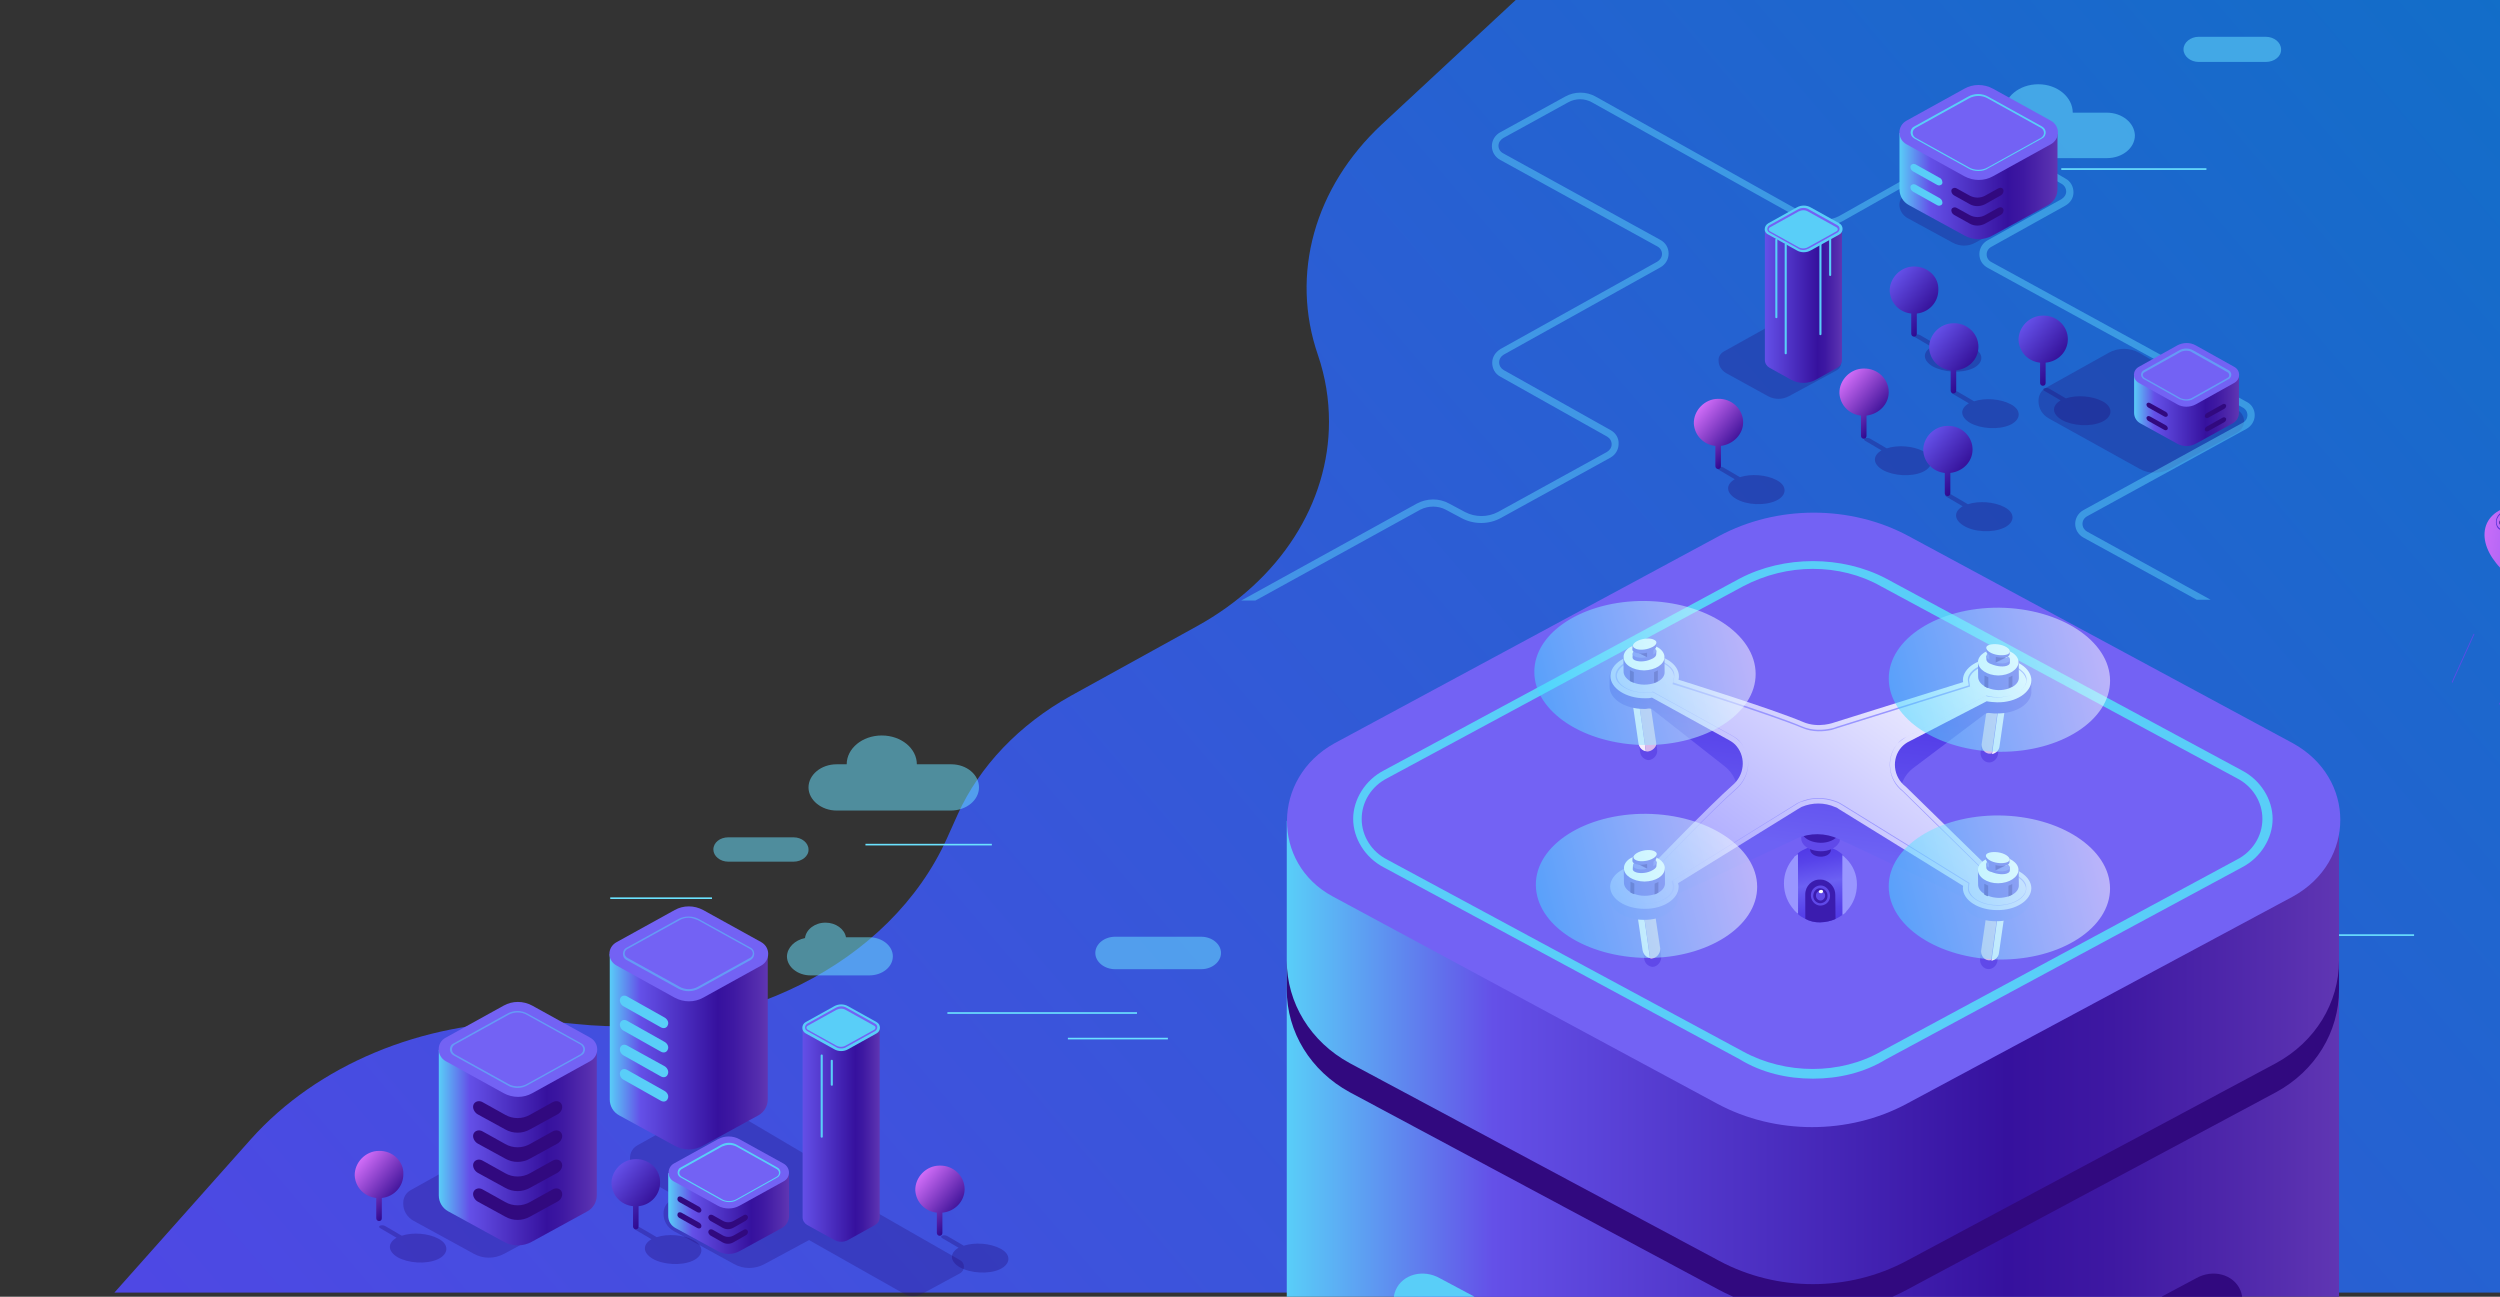 <svg width="8500" height="4409" viewBox="0 0 8500 4409" fill="none" xmlns="http://www.w3.org/2000/svg">
<rect x="0" y="0" width="8500" height="4409" fill="#333333" stroke="none"/>
<g clip-path="url(#clip0_2853_24)">
<path opacity="0.85" d="M9532.6 1406.42C9364.96 1560.92 9275.24 1759.58 9275.24 1962.37C9275.24 2038.24 9288.22 2115.5 9314.19 2189.99C9434.61 2539.02 9266.97 2911.49 8901 3112.9L8471.28 3348.8C8294.19 3446.75 8158.43 3587.46 8084.06 3751.63L8047.46 3833.02C7853.85 4260.68 7328.5 4522.79 6779.54 4464.85C6351 4419.32 5926 4569.69 5668.64 4856.64L5202.32 5378.1H4821V4230.33L5381.76 3790.26C5575.37 3638.51 5830.37 3557.11 6090.1 3557.11C6191.62 3557.11 6294.33 3569.53 6394.68 3595.74C6850.37 3711.62 7342.67 3555.73 7584.68 3216.37L7630.72 3151.53C7723.99 3021.85 7864.47 2918.39 8032.11 2857.69L8439.4 2710.08C8758.15 2594.2 8961.21 2334.84 8961.21 2052.04C8961.21 2027.21 8960.03 2003.76 8956.49 1978.92C8925.79 1734.75 9049.75 1493.33 9283.5 1341.58L9844.26 976H10000.1L9532.6 1406.42Z" fill="url(#paint0_linear_2853_24)"/>
<path d="M8515.94 -8.733V4394.75H389L852.958 3873.28C1078.44 3620.83 1433.79 3473.22 1808.03 3473.22C1857.61 3473.22 1908.37 3475.98 1957.96 3481.5C2504.56 3539.44 3027.54 3277.32 3219.97 2849.67L3256.57 2768.28C3330.94 2604.11 3465.53 2463.4 3641.43 2365.45L4068.79 2129.55C4354.49 1972.28 4518.58 1708.79 4518.58 1434.26C4518.58 1358.39 4506.78 1282.51 4480.81 1206.64C4386.36 932.111 4469 636.891 4698.03 423.062L5164.35 -10.112H8515.94V-8.733Z" fill="url(#paint1_linear_2853_24)"/>
<path opacity="0.52" d="M4084.14 3295.26H3791.36C3754.76 3295.26 3724.07 3270.43 3724.07 3240.08C3724.07 3209.73 3754.76 3184.9 3791.36 3184.9H4084.14C4120.74 3184.9 4151.43 3209.73 4151.43 3240.08C4151.43 3270.43 4120.74 3295.26 4084.14 3295.26Z" fill="url(#paint2_linear_2853_24)"/>
<path opacity="0.52" d="M6878.51 2479.95H6726.22C6697.89 2479.95 6675.46 2460.64 6675.46 2438.57C6675.46 2415.11 6697.89 2397.18 6726.22 2397.18H6878.51C6906.85 2397.18 6929.28 2416.49 6929.28 2438.57C6929.28 2462.02 6905.67 2479.95 6878.51 2479.95Z" fill="url(#paint3_linear_2853_24)"/>
<path opacity="0.52" d="M2698.17 2929.68H2476.22C2447.89 2929.68 2425.46 2910.37 2425.46 2888.29C2425.46 2864.84 2447.89 2846.91 2476.22 2846.91H2698.17C2726.5 2846.91 2748.93 2866.22 2748.93 2888.29C2750.11 2910.37 2726.5 2929.68 2698.17 2929.68Z" fill="url(#paint4_linear_2853_24)"/>
<path opacity="0.52" d="M7703.72 210.614H7475.87C7447.54 210.614 7423.93 191.3 7423.93 167.848C7423.93 144.396 7447.54 125.083 7475.87 125.083H7703.72C7732.05 125.083 7755.67 144.396 7755.67 167.848C7756.85 191.3 7733.24 210.614 7703.72 210.614Z" fill="url(#paint5_linear_2853_24)"/>
<path opacity="0.52" d="M4765.32 2558.59C4761.78 2532.37 4734.62 2511.68 4701.57 2511.68C4668.51 2511.68 4642.54 2530.99 4637.82 2557.21H4565.81C4525.67 2557.21 4492.61 2583.42 4492.61 2616.53C4492.61 2649.63 4525.67 2675.85 4565.81 2675.85H4747.61C4787.75 2675.85 4820.81 2649.63 4820.81 2616.53C4820.81 2588.94 4797.19 2565.48 4765.32 2558.59Z" fill="url(#paint6_linear_2853_24)"/>
<path opacity="0.52" d="M2736.99 3189.42C2740.53 3160.45 2770.04 3137 2806.64 3137C2842.05 3137 2871.57 3159.07 2876.29 3186.66H2955.39C2999.07 3186.66 3035.67 3215.63 3035.67 3251.5C3035.67 3287.37 3000.25 3316.34 2955.39 3316.34H2755.87C2712.19 3316.34 2675.6 3287.37 2675.6 3251.5C2676.78 3221.15 2702.75 3196.32 2736.99 3189.42Z" fill="url(#paint7_linear_2853_24)"/>
<path opacity="0.52" d="M7163.03 383.056H7047.33C7047.33 330.633 6995.39 286.488 6930.46 286.488C6865.53 286.488 6813.58 329.254 6813.58 383.056H6780.53C6728.58 383.056 6686.08 417.544 6686.08 460.31C6686.08 503.076 6728.58 537.564 6780.53 537.564H7164.21C7216.15 537.564 7258.65 503.076 7258.65 460.31C7257.47 417.544 7214.97 383.056 7163.03 383.056Z" fill="url(#paint8_linear_2853_24)"/>
<path opacity="0.52" d="M3234.14 2598.59H3117.26C3117.26 2544.79 3064.14 2500.65 2998.03 2500.65C2931.92 2500.65 2878.79 2544.79 2878.79 2598.59H2844.55C2791.43 2598.59 2748.93 2634.46 2748.93 2677.23C2748.93 2719.99 2792.61 2755.86 2844.55 2755.86H3232.96C3286.08 2755.86 3328.58 2719.99 3328.58 2677.23C3328.58 2634.46 3287.26 2598.59 3234.14 2598.59Z" fill="url(#paint9_linear_2853_24)"/>
<path d="M3372.26 2868.98H2942.54V2874.5H3372.26V2868.98Z" fill="#6BE2FF"/>
<path d="M3970.81 3528.4H3630.81V3533.92H3970.81V3528.4Z" fill="#6BE2FF"/>
<path d="M3865.74 3441.49H3221.15V3447.01H3865.74V3441.49Z" fill="#6BE2FF"/>
<path d="M2420.74 3051.08H2074.83V3056.6H2420.74V3051.08Z" fill="#6BE2FF"/>
<path d="M6821.85 2561.34H6475.95V2566.86H6821.85V2561.34Z" fill="#6BE2FF"/>
<path d="M8207.82 3176.62H7706.08V3182.14H8207.82V3176.62Z" fill="#6BE2FF"/>
<path d="M7501.85 572.052H7008.38V577.57H7501.85V572.052Z" fill="#6BE2FF"/>
<g opacity="0.27">
<path d="M6717.72 572.347C6692.93 558.551 6663.42 558.551 6638.62 572.347L6478.07 662.016C6465.08 668.914 6458 682.709 6458 695.125V696.505C6458 714.439 6468.62 730.993 6483.97 740.65L6638.62 824.802C6663.42 838.597 6692.93 838.597 6716.54 824.802L6888.9 730.993C6912.51 718.577 6913.69 685.469 6890.08 671.673L6717.72 572.347Z" fill="#210972"/>
<path d="M2598.36 3962.45C2566.49 3944.52 2526.35 3944.52 2494.47 3962.45L2281.97 4081.09C2264.26 4090.75 2256 4107.3 2256 4125.24V4127.99C2256 4151.45 2268.99 4173.52 2291.42 4185.94L2495.65 4297.68C2527.53 4315.61 2566.49 4315.61 2599.54 4297.68L2827.39 4174.9C2858.08 4158.34 2859.26 4115.58 2828.57 4097.65L2598.36 3962.45Z" fill="#210972"/>
<path d="M1713.36 3927.45C1681.49 3909.52 1641.35 3909.52 1609.47 3927.45L1396.97 4046.09C1379.26 4055.75 1371 4072.3 1371 4090.24V4092.99C1371 4116.45 1383.99 4138.52 1406.42 4150.94L1610.65 4262.68C1642.53 4280.61 1681.49 4280.61 1714.54 4262.68L1942.39 4139.9C1973.08 4123.34 1974.26 4080.58 1943.57 4062.65L1713.36 3927.45Z" fill="#210972"/>
<path d="M7273.36 1199.45C7241.49 1181.52 7201.35 1181.52 7169.47 1199.45L6956.97 1318.09C6939.26 1327.75 6931 1344.3 6931 1362.24V1364.99C6931 1388.45 6943.99 1410.52 6966.42 1422.94L7274.54 1594C7306.42 1611.93 7345.37 1611.93 7378.43 1594L7606.28 1471.22C7636.97 1454.66 7638.15 1411.9 7607.46 1393.97L7273.36 1199.45Z" fill="#210972"/>
<path d="M2484.37 3775.04C2452.5 3757.1 2412.36 3757.1 2380.49 3775.04L2167.99 3893.68C2150.28 3903.33 2142.01 3919.89 2142.01 3937.82V3940.58C2142.01 3964.03 2155 3986.11 2177.43 3998.52L2502.08 4182C2533.96 4199.93 2572.92 4199.93 2605.97 4182L2833.82 4059.22C2864.51 4042.67 2865.69 3999.9 2835 3981.97L2484.37 3775.04Z" fill="#210972"/>
<path d="M2922.79 4089.24C2905.08 4079.59 2881.47 4079.59 2863.76 4089.24L2743.35 4155.46C2733.9 4160.98 2728 4170.64 2728 4180.29V4181.67C2728 4195.47 2735.08 4207.88 2748.07 4214.78L3075.08 4399.64C3092.79 4409.3 3115.22 4409.3 3134.11 4399.64L3263.97 4329.28C3281.68 4319.63 3281.68 4294.79 3265.15 4285.14L2922.79 4089.24Z" fill="#210972"/>
<path d="M6082.78 1112.31C6060.35 1099.9 6032.02 1099.9 6009.59 1112.31L5860.84 1195.08C5849.03 1201.98 5841.95 1214.4 5843.13 1225.43V1226.81C5843.13 1243.37 5852.57 1258.54 5867.92 1268.2L6010.77 1346.83C6033.2 1359.25 6060.35 1359.25 6082.78 1346.83L6243.34 1259.92C6265.77 1247.51 6265.77 1218.54 6244.52 1206.12L6082.78 1112.31Z" fill="#210972"/>
</g>
<path opacity="0.31" d="M2355.68 4286.41C2393.46 4268.47 2394.64 4235.36 2356.86 4216.05C2322.62 4198.12 2270.68 4193.98 2232.9 4206.39L2176.23 4173.29C2171.51 4170.53 2164.43 4170.53 2159.71 4171.91C2154.98 4173.29 2154.98 4177.42 2158.52 4180.18L2215.19 4213.29C2184.5 4231.23 2184.5 4258.82 2218.73 4279.51C2254.15 4300.2 2316.72 4304.34 2355.68 4286.41Z" fill="#210972"/>
<path opacity="0.31" d="M3399.68 4315.41C3437.46 4297.47 3438.64 4264.36 3400.86 4245.05C3366.62 4227.12 3314.68 4222.98 3276.9 4235.39L3220.23 4202.29C3215.51 4199.53 3208.43 4199.53 3203.71 4200.91C3198.98 4202.29 3198.98 4206.42 3202.52 4209.18L3259.19 4242.29C3228.5 4260.23 3228.5 4287.82 3262.73 4308.51C3299.33 4329.2 3361.9 4333.34 3399.68 4315.41Z" fill="#210972"/>
<path opacity="0.31" d="M1488.68 4281.41C1526.46 4263.47 1527.64 4230.36 1489.86 4211.05C1455.62 4193.12 1403.68 4188.98 1365.9 4201.39L1309.23 4168.29C1304.51 4165.53 1297.43 4165.53 1292.7 4166.91C1287.98 4168.29 1287.98 4172.42 1291.52 4175.18L1348.19 4208.29C1317.5 4226.23 1317.5 4253.82 1351.73 4274.51C1388.33 4295.2 1449.72 4299.34 1488.68 4281.41Z" fill="#210972"/>
<path opacity="0.31" d="M6834.68 1444.41C6872.45 1426.47 6873.64 1393.36 6835.86 1374.05C6801.62 1356.12 6749.68 1351.98 6711.9 1364.39L6655.23 1331.29C6650.51 1328.53 6643.43 1328.53 6638.7 1329.91C6633.98 1331.29 6633.98 1335.42 6637.52 1338.18L6694.19 1371.29C6663.5 1389.23 6663.5 1416.82 6697.73 1437.51C6734.33 1458.2 6795.72 1462.34 6834.68 1444.41Z" fill="#210972"/>
<path opacity="0.31" d="M6707.68 1252.41C6745.46 1234.47 6746.64 1201.36 6708.86 1182.05C6674.62 1164.12 6622.68 1159.98 6584.9 1172.39L6528.23 1139.29C6523.51 1136.53 6516.43 1136.53 6511.7 1137.91C6506.98 1139.29 6506.98 1143.42 6510.52 1146.18L6567.19 1179.29C6536.5 1197.23 6536.5 1224.82 6570.73 1245.51C6607.33 1266.2 6668.72 1270.34 6707.68 1252.41Z" fill="#210972"/>
<path opacity="0.31" d="M6038.68 1702.41C6076.46 1684.47 6077.64 1651.36 6039.86 1632.05C6005.62 1614.12 5953.68 1609.98 5915.9 1622.39L5859.23 1589.29C5854.51 1586.53 5847.43 1586.53 5842.7 1587.91C5837.98 1589.29 5837.98 1593.42 5841.52 1596.18L5898.19 1629.29C5867.5 1647.23 5867.5 1674.82 5901.73 1695.51C5938.33 1717.58 5999.72 1720.34 6038.68 1702.41Z" fill="#210972"/>
<path opacity="0.31" d="M6813.68 1794.41C6851.46 1776.47 6852.64 1743.36 6814.86 1724.05C6780.62 1706.12 6728.68 1701.98 6690.9 1714.39L6634.23 1681.29C6629.51 1678.53 6622.43 1678.53 6617.7 1679.91C6612.98 1681.29 6612.98 1685.42 6616.52 1688.18L6673.19 1721.29C6642.5 1739.23 6642.5 1766.82 6676.73 1787.51C6712.15 1809.58 6774.72 1812.34 6813.68 1794.41Z" fill="#210972"/>
<path opacity="0.31" d="M7146.68 1434.41C7184.46 1416.47 7185.64 1383.36 7147.86 1364.05C7113.62 1346.12 7061.68 1341.98 7023.9 1354.39L6967.23 1321.29C6962.51 1318.53 6955.43 1318.53 6950.71 1319.91C6945.98 1321.29 6945.98 1325.42 6949.52 1328.18L7006.19 1361.29C6975.5 1379.23 6975.5 1406.82 7009.73 1427.51C7046.33 1448.2 7107.72 1452.34 7146.68 1434.41Z" fill="#210972"/>
<path opacity="0.31" d="M6537.68 1604.41C6575.46 1586.47 6576.64 1553.36 6538.86 1534.05C6504.62 1516.12 6452.68 1511.98 6414.9 1524.39L6358.23 1491.29C6353.51 1488.53 6346.43 1488.53 6341.71 1489.91C6336.98 1491.29 6336.98 1495.42 6340.52 1498.18L6397.19 1531.29C6366.5 1549.23 6366.5 1576.82 6400.73 1597.51C6437.33 1618.2 6498.72 1622.34 6537.68 1604.41Z" fill="#210972"/>
<path opacity="0.5" d="M7666.04 1411.39C7666.04 1430.7 7655.42 1448.63 7637.71 1458.29L7097.01 1754.89C7086.39 1760.41 7080.49 1770.07 7080.49 1781.1C7080.49 1792.14 7086.39 1801.8 7095.83 1807.31L7516.11 2039.08H7468.89L7084.03 1828.01C7066.32 1818.35 7055.69 1800.42 7055.69 1781.1C7055.69 1761.79 7066.32 1743.86 7084.03 1734.2L7624.72 1437.6C7635.35 1432.08 7641.25 1422.42 7641.25 1411.39C7641.25 1400.35 7635.35 1390.69 7624.72 1385.18L6758.19 910.615C6740.49 900.958 6729.86 884.404 6729.86 863.711C6729.86 844.397 6740.49 826.463 6758.19 816.806L7008.47 677.473C7017.92 671.955 7025 662.298 7025 651.262C7025 640.226 7019.1 630.569 7009.65 625.051L6794.79 500.893C6768.82 485.718 6735.76 485.718 6709.79 500.893L6264.72 751.968C6224.58 774.041 6176.18 774.041 6136.04 751.968L5412.36 347.764C5387.57 333.969 5356.88 333.969 5332.08 347.764L5111.32 469.163C5101.87 474.681 5094.79 484.338 5094.79 495.374C5094.79 506.411 5100.69 516.067 5111.32 521.586L5644.93 815.427C5662.64 825.084 5673.26 841.638 5673.26 862.331C5673.26 881.645 5662.64 899.579 5644.93 909.235L5112.5 1205.84C5103.06 1211.35 5097.15 1221.01 5097.15 1232.05C5097.15 1243.08 5103.06 1252.74 5112.5 1258.26L5476.11 1462.43C5493.82 1472.09 5504.44 1490.02 5503.26 1509.33C5503.26 1528.65 5492.64 1546.58 5474.93 1556.24L5104.24 1760.41C5062.92 1783.86 5010.97 1783.86 4969.65 1761.79L4915.35 1732.82C4889.37 1719.02 4856.32 1719.02 4829.17 1732.82L4268.4 2041.84H4220L4817.36 1712.13C4850.42 1694.19 4892.92 1692.81 4927.15 1712.13L4981.46 1741.1C5015.69 1759.03 5058.19 1759.03 5092.43 1741.1L5463.12 1536.92C5472.57 1531.41 5479.65 1521.75 5479.65 1510.71C5479.65 1499.68 5473.75 1490.02 5464.31 1484.5L5100.69 1280.33C5082.99 1270.67 5073.54 1252.74 5073.54 1233.43C5073.54 1214.11 5084.17 1197.56 5101.88 1186.52L5634.31 889.922C5643.75 884.404 5650.83 874.747 5650.83 863.711C5650.83 852.674 5644.93 843.018 5634.31 837.499L5100.69 543.658C5082.99 534.001 5072.36 516.067 5072.36 496.754C5072.36 477.44 5082.99 459.507 5100.69 449.85L5321.46 328.45C5353.33 310.517 5393.47 310.517 5425.35 328.45L6149.03 734.034C6180.9 751.968 6221.04 751.968 6254.1 734.034L6699.17 482.959C6733.4 463.645 6774.72 465.025 6807.78 482.959L7022.64 607.117C7040.35 616.774 7049.79 634.708 7049.79 654.021C7049.79 673.335 7039.17 689.889 7021.46 699.546L6771.18 838.879C6760.56 844.397 6754.65 854.054 6754.65 865.09C6754.65 876.126 6760.56 885.783 6771.18 891.302L7637.71 1365.86C7655.42 1374.14 7666.04 1392.07 7666.04 1411.39Z" fill="#59CEF8"/>
<path d="M5926.67 1436.05C5926.67 1391.9 5888.89 1354.66 5841.67 1356.04C5795.62 1356.04 5757.85 1396.04 5759.03 1440.19C5761.39 1480.2 5792.08 1511.92 5832.22 1516.06V1585.04C5832.22 1590.56 5836.94 1594.7 5841.67 1594.7C5847.57 1594.7 5851.11 1590.56 5851.11 1585.04V1516.06C5893.61 1510.55 5926.67 1476.06 5926.67 1436.05Z" fill="url(#paint10_linear_2853_24)"/>
<path d="M6706.67 1528.05C6706.67 1483.91 6668.89 1446.66 6621.67 1448.04C6575.62 1448.04 6537.85 1488.04 6539.03 1532.19C6541.39 1572.2 6572.08 1603.92 6612.22 1608.06V1677.04C6612.22 1682.56 6616.94 1686.7 6621.67 1686.7C6627.57 1686.7 6631.11 1682.56 6631.11 1677.04V1608.06C6674.79 1602.55 6706.67 1569.44 6706.67 1528.05Z" fill="url(#paint11_linear_2853_24)"/>
<path d="M6726.67 1179.05C6726.67 1134.9 6688.89 1097.66 6641.67 1099.04C6595.62 1099.04 6557.85 1139.04 6559.03 1183.19C6561.39 1223.2 6592.08 1254.92 6632.22 1259.06V1328.04C6632.22 1333.56 6636.94 1337.7 6641.67 1337.7C6647.57 1337.7 6651.11 1333.56 6651.11 1328.04V1259.06C6694.79 1253.55 6726.67 1220.44 6726.67 1179.05Z" fill="url(#paint12_linear_2853_24)"/>
<path d="M7030.67 1153.05C7030.67 1108.9 6992.89 1071.66 6945.67 1073.04C6899.62 1073.04 6861.85 1113.04 6863.03 1157.19C6865.39 1197.2 6896.08 1228.92 6936.22 1233.06V1302.04C6936.22 1307.56 6940.94 1311.7 6945.67 1311.7C6951.57 1311.7 6955.11 1307.56 6955.11 1302.04V1233.06C6998.79 1228.92 7030.67 1194.44 7030.67 1153.05Z" fill="url(#paint13_linear_2853_24)"/>
<path d="M3279.67 4043.05C3279.67 3998.9 3241.89 3961.66 3194.67 3963.04C3148.62 3963.04 3110.85 4003.04 3112.03 4047.19C3114.39 4087.2 3145.08 4118.92 3185.22 4123.06V4192.04C3185.22 4197.56 3189.94 4201.7 3194.67 4201.7C3200.57 4201.7 3204.11 4197.56 3204.11 4192.04V4123.06C3246.61 4118.92 3279.67 4084.44 3279.67 4043.05Z" fill="url(#paint14_linear_2853_24)"/>
<path d="M1288.67 3913.04C1242.62 3913.04 1204.85 3953.04 1206.03 3997.19C1208.39 4037.2 1239.08 4068.92 1279.22 4073.06V4142.04C1279.22 4147.56 1283.94 4151.7 1288.67 4151.7C1294.57 4151.7 1298.11 4147.56 1298.11 4142.04V4073.06C1339.43 4068.92 1371.3 4034.44 1371.3 3993.05C1373.67 3948.9 1334.71 3911.66 1288.67 3913.04Z" fill="url(#paint15_linear_2853_24)"/>
<path d="M6507.67 906C6461.62 906 6423.85 946.007 6425.03 990.152C6427.39 1030.16 6458.08 1061.89 6498.22 1066.03V1135C6498.22 1140.52 6502.94 1144.66 6507.67 1144.66C6513.57 1144.66 6517.11 1140.52 6517.11 1135V1066.03C6558.43 1061.89 6590.3 1027.4 6590.3 986.013C6592.67 941.868 6554.89 906 6507.67 906Z" fill="url(#paint16_linear_2853_24)"/>
<path d="M2161.67 3941.04C2115.62 3941.04 2077.85 3981.04 2079.03 4025.19C2081.39 4065.2 2112.08 4096.92 2152.22 4101.06V4170.04C2152.22 4175.56 2156.94 4179.7 2161.67 4179.7C2167.57 4179.7 2171.11 4175.56 2171.11 4170.04V4101.06C2212.43 4096.92 2244.3 4062.44 2244.3 4021.05C2245.49 3976.91 2207.71 3939.66 2161.67 3941.04Z" fill="url(#paint17_linear_2853_24)"/>
<path d="M2029.07 3572.13V4064.62C2029.07 4086.7 2017.26 4107.39 1997.19 4118.43L1808.3 4221.89C1778.79 4238.44 1742.19 4238.44 1712.68 4221.89L1523.79 4118.43C1503.72 4107.39 1491.92 4086.7 1491.92 4064.62V3569.37L1685.53 3694.91C1730.39 3725.26 1790.6 3725.26 1836.64 3694.91L2029.07 3572.13Z" fill="url(#paint18_linear_2853_24)"/>
<path d="M1515.53 3527.98L1712.68 3419C1742.19 3402.45 1778.79 3402.45 1809.49 3419L2006.64 3527.98C2038.51 3545.92 2038.51 3590.06 2006.64 3608L1809.49 3716.98C1779.97 3733.53 1743.37 3733.53 1712.68 3716.98L1515.53 3608C1483.65 3590.06 1483.65 3544.54 1515.53 3527.98Z" fill="#7362F4"/>
<path opacity="0.52" d="M1759.9 3699.05C1748.1 3699.05 1735.11 3696.29 1724.49 3689.39L1542.68 3588.68C1530.87 3581.79 1529.69 3572.13 1529.69 3567.99C1529.69 3563.85 1530.87 3552.82 1542.68 3547.3L1724.49 3446.59C1745.74 3434.18 1772.89 3434.18 1794.14 3446.59L1975.94 3547.3C1987.75 3554.2 1988.93 3563.85 1988.93 3567.99C1988.93 3572.13 1987.75 3583.17 1975.94 3588.68L1794.14 3689.39C1784.69 3694.91 1772.89 3699.05 1759.9 3699.05ZM1759.9 3442.45C1749.28 3442.45 1737.47 3445.21 1728.03 3450.73L1546.22 3551.44C1537.96 3556.95 1536.78 3563.85 1536.78 3567.99C1536.78 3572.13 1537.96 3579.03 1546.22 3584.54L1728.03 3685.25C1746.92 3696.29 1772.89 3696.29 1791.78 3685.25L1973.58 3584.54C1981.85 3579.03 1983.03 3572.13 1983.03 3567.99C1983.03 3563.85 1981.85 3556.95 1973.58 3551.44L1791.78 3450.73C1782.33 3445.21 1771.71 3442.45 1759.9 3442.45Z" fill="url(#paint19_linear_2853_24)"/>
<path d="M1909.83 3755.61C1905.11 3744.57 1892.12 3740.43 1879.14 3747.33L1802.4 3790.1C1776.43 3805.27 1743.37 3805.27 1717.4 3790.1L1640.67 3747.33C1628.86 3740.43 1614.69 3744.57 1609.97 3755.61C1605.25 3766.64 1612.33 3781.82 1624.14 3788.72L1717.4 3839.76C1743.37 3854.93 1776.43 3854.93 1802.4 3839.76L1895.67 3788.72C1908.65 3781.82 1914.56 3766.64 1909.83 3755.61Z" fill="#31097F"/>
<path d="M1909.83 3854.93C1905.11 3843.9 1892.12 3839.76 1879.14 3846.66L1802.4 3889.42C1776.43 3904.6 1743.37 3904.6 1717.4 3889.42L1640.67 3846.66C1628.86 3839.76 1614.69 3843.9 1609.97 3854.93C1605.25 3865.97 1612.33 3881.15 1624.14 3888.04L1717.4 3939.09C1743.37 3954.26 1776.43 3954.26 1802.4 3939.09L1895.67 3888.04C1908.65 3879.77 1914.56 3865.97 1909.83 3854.93Z" fill="#31097F"/>
<path d="M1909.83 3954.26C1905.11 3943.22 1892.12 3939.09 1879.14 3945.98L1802.4 3988.75C1776.43 4003.92 1743.37 4003.92 1717.4 3988.75L1640.67 3945.98C1628.86 3939.09 1614.69 3943.22 1609.97 3954.26C1605.25 3965.3 1612.33 3980.47 1624.14 3987.37L1717.4 4038.41C1743.37 4053.59 1776.43 4053.59 1802.4 4038.41L1895.67 3987.37C1908.65 3979.09 1914.56 3965.3 1909.83 3954.26Z" fill="#31097F"/>
<path d="M1909.83 4052.21C1905.11 4041.17 1892.12 4037.03 1879.14 4043.93L1802.4 4086.7C1776.43 4101.87 1743.37 4101.87 1717.4 4086.7L1640.67 4043.93C1628.86 4037.03 1614.69 4041.17 1609.97 4052.21C1605.25 4063.24 1612.33 4078.42 1624.14 4085.32L1717.4 4136.36C1743.37 4151.53 1776.43 4151.53 1802.4 4136.36L1895.67 4085.32C1908.65 4078.42 1914.56 4063.24 1909.83 4052.21Z" fill="#31097F"/>
<path d="M2682.83 3990.57V4134.04C2682.83 4150.6 2673.39 4167.15 2658.04 4175.43L2514.01 4254.06C2491.58 4266.48 2463.25 4266.48 2440.82 4254.06L2296.79 4175.43C2281.44 4167.15 2272 4151.98 2272 4134.04V3987.81L2419.57 4084.38C2453.81 4107.83 2499.85 4107.83 2534.08 4084.38L2682.83 3990.57Z" fill="url(#paint20_linear_2853_24)"/>
<path d="M2290.89 3956.08L2440.82 3873.31C2463.25 3860.9 2491.58 3860.9 2514.01 3873.31L2663.94 3956.08C2688.74 3969.88 2688.74 4004.37 2663.94 4016.78L2514.01 4099.56C2491.58 4111.97 2463.25 4111.97 2440.82 4099.56L2290.89 4016.78C2267.28 4004.37 2267.28 3969.88 2290.89 3956.08Z" fill="#7362F4"/>
<path d="M2478.6 4087.14C2469.15 4087.14 2459.71 4084.38 2451.44 4080.24L2313.32 4002.99C2303.88 3997.47 2303.88 3989.19 2303.88 3986.43C2303.88 3983.67 2305.06 3974.02 2313.32 3969.88L2451.44 3892.63C2467.97 3882.97 2489.22 3882.97 2505.75 3892.63L2643.88 3969.88C2653.32 3975.4 2653.32 3983.67 2653.32 3986.43C2653.32 3989.19 2652.14 3997.47 2643.88 4002.99L2505.75 4080.24C2496.31 4085.76 2488.04 4087.14 2478.6 4087.14ZM2478.6 3892.63C2470.33 3892.63 2462.07 3895.38 2454.99 3898.14L2316.86 3975.4C2310.96 3979.54 2309.78 3985.05 2309.78 3987.81C2309.78 3990.57 2310.96 3996.09 2316.86 4000.23L2454.99 4077.48C2469.15 4085.76 2488.04 4085.76 2503.39 4077.48L2641.51 4000.23C2647.42 3996.09 2648.6 3990.57 2648.6 3987.81C2648.6 3985.05 2647.42 3979.54 2641.51 3975.4L2503.39 3898.14C2495.12 3894.01 2486.86 3892.63 2478.6 3892.63Z" fill="#59CEF8"/>
<path d="M2542.35 4135.42C2539.99 4129.91 2534.08 4128.53 2529.36 4131.28L2495.12 4150.6C2483.32 4157.5 2469.15 4157.5 2457.35 4150.6L2423.11 4131.28C2417.21 4128.53 2411.31 4129.91 2408.94 4135.42C2406.58 4140.94 2410.12 4146.46 2414.85 4150.6L2456.17 4174.05C2467.97 4180.95 2482.14 4180.95 2493.94 4174.05L2535.26 4150.6C2541.17 4146.46 2544.71 4140.94 2542.35 4135.42Z" fill="#31097F"/>
<path d="M2542.35 4185.09C2539.99 4179.57 2534.08 4178.19 2529.36 4180.95L2495.12 4200.26C2483.32 4207.16 2469.15 4207.16 2457.35 4200.26L2423.11 4180.95C2417.21 4178.19 2411.31 4179.57 2408.94 4185.09C2406.58 4190.61 2410.12 4196.12 2414.85 4200.26L2456.17 4223.71C2467.97 4230.61 2482.14 4230.61 2493.94 4223.71L2535.26 4200.26C2541.17 4197.5 2544.71 4190.61 2542.35 4185.09Z" fill="#31097F"/>
<path d="M2378.25 4103.69L2316.86 4069.21C2310.96 4066.45 2305.06 4067.83 2303.87 4073.34C2301.51 4078.86 2305.06 4084.38 2309.78 4087.14L2371.17 4121.63C2377.07 4124.39 2382.97 4123.01 2384.15 4117.49C2386.51 4113.35 2382.97 4107.83 2378.25 4103.69Z" fill="#31097F"/>
<path d="M2378.25 4157.5L2316.86 4123.01C2310.96 4120.25 2305.06 4121.63 2303.87 4127.15C2301.51 4132.67 2305.06 4138.18 2309.78 4140.94L2371.17 4175.43C2377.07 4178.19 2382.97 4176.81 2384.15 4171.29C2386.51 4167.15 2382.97 4160.26 2378.25 4157.5Z" fill="#31097F"/>
<path d="M7612.47 1278.02V1403.56C7612.47 1418.73 7604.21 1432.53 7591.22 1439.42L7466.08 1508.4C7446.01 1519.44 7422.4 1519.44 7402.33 1508.4L7277.2 1439.42C7264.21 1432.53 7255.95 1418.73 7255.95 1403.56V1276.64L7384.63 1360.79C7415.32 1380.1 7454.28 1380.1 7484.97 1360.79L7612.47 1278.02Z" fill="url(#paint21_linear_2853_24)"/>
<path d="M7271.29 1247.67L7402.33 1174.55C7422.4 1163.52 7447.19 1163.52 7466.08 1174.55L7597.13 1247.67C7618.38 1260.08 7618.38 1289.05 7597.13 1301.47L7466.08 1374.58C7446.01 1385.62 7421.22 1385.62 7402.33 1374.58L7271.29 1301.47C7250.04 1289.05 7250.04 1260.08 7271.29 1247.67Z" fill="#7362F4"/>
<path opacity="0.52" d="M7433.03 1362.17C7424.76 1362.17 7416.5 1359.41 7409.42 1356.65L7289 1289.05C7280.74 1284.91 7279.56 1276.64 7279.56 1273.88C7279.56 1271.12 7280.74 1262.84 7289 1258.7L7409.42 1191.11C7423.58 1182.83 7442.47 1182.83 7456.64 1191.11L7577.06 1258.7C7585.32 1262.84 7586.5 1271.12 7586.5 1273.88C7586.5 1276.64 7585.32 1284.91 7577.06 1289.05L7456.64 1356.65C7450.74 1360.79 7442.47 1362.17 7433.03 1362.17ZM7433.03 1192.49C7425.94 1192.49 7418.86 1193.87 7411.78 1198L7291.36 1265.6C7285.46 1268.36 7285.46 1273.88 7285.46 1275.26C7285.46 1276.64 7286.64 1282.16 7291.36 1284.91L7411.78 1352.51C7424.76 1359.41 7441.29 1359.41 7453.1 1352.51L7573.51 1284.91C7579.42 1282.16 7579.42 1276.64 7579.42 1275.26C7579.42 1273.88 7578.24 1268.36 7573.51 1265.6L7453.1 1198C7448.37 1193.87 7441.29 1192.49 7433.03 1192.49Z" fill="url(#paint22_linear_2853_24)"/>
<path d="M7364.41 1400.79L7310.11 1370.44C7305.38 1367.68 7300.66 1369.06 7298.3 1373.19C7297.12 1377.33 7299.48 1382.85 7304.2 1385.61L7358.51 1415.96C7363.23 1418.72 7367.95 1417.34 7370.31 1413.2C7371.5 1409.06 7369.13 1403.54 7364.41 1400.79Z" fill="#31097F"/>
<path d="M7364.41 1446.31L7310.11 1415.96C7305.38 1413.2 7300.66 1414.58 7298.3 1418.72C7297.12 1422.86 7299.48 1428.38 7304.2 1431.14L7358.51 1461.49C7363.23 1464.24 7367.95 1462.86 7370.31 1458.73C7371.5 1454.59 7369.13 1449.07 7364.41 1446.31Z" fill="#31097F"/>
<path d="M7502.54 1404.92L7556.84 1374.57C7561.56 1371.82 7566.29 1373.19 7568.65 1377.33C7569.83 1381.47 7567.47 1386.99 7562.75 1389.75L7508.44 1420.1C7503.72 1422.86 7498.99 1421.48 7496.63 1417.34C7495.45 1413.2 7497.81 1407.68 7502.54 1404.92Z" fill="#31097F"/>
<path d="M7502.54 1450.45L7556.84 1420.1C7561.56 1417.34 7566.29 1418.72 7568.65 1422.86C7569.83 1427 7567.47 1432.51 7562.75 1435.27L7508.44 1465.62C7503.72 1468.38 7498.99 1467 7496.63 1462.86C7495.45 1458.73 7497.81 1453.21 7502.54 1450.45Z" fill="#31097F"/>
<path d="M6421.67 1333.05C6421.67 1288.91 6383.89 1251.66 6336.67 1253.04C6290.62 1253.04 6252.85 1293.04 6254.03 1337.19C6256.39 1377.2 6287.08 1408.92 6327.22 1413.06V1482.04C6327.22 1487.56 6331.94 1491.7 6336.67 1491.7C6342.57 1491.7 6346.11 1487.56 6346.11 1482.04V1413.06C6388.61 1407.55 6421.67 1374.44 6421.67 1333.05Z" fill="url(#paint23_linear_2853_24)"/>
<path d="M2990.97 3495.7V4138.57C2990.97 4149.6 2985.07 4159.26 2975.62 4164.78L2883.54 4215.82C2869.37 4224.1 2851.66 4224.1 2836.32 4215.82L2744.23 4164.78C2734.79 4159.26 2728.89 4149.6 2728.89 4138.57V3494.32L2823.33 3556.4C2845.76 3571.58 2875.27 3571.58 2896.52 3556.4L2990.97 3495.7Z" fill="url(#paint24_linear_2853_24)"/>
<path d="M2739.51 3475.01L2836.32 3421.21C2850.48 3412.93 2869.37 3412.93 2883.54 3421.21L2980.34 3475.01C2995.69 3483.29 2995.69 3505.36 2980.34 3513.64L2883.54 3567.44C2869.37 3575.72 2850.48 3575.72 2836.32 3567.44L2739.51 3513.64C2724.16 3505.36 2724.16 3483.29 2739.51 3475.01Z" fill="#59CEF8"/>
<path d="M2859.93 3564.68C2852.84 3564.68 2846.94 3563.3 2841.04 3559.16L2744.23 3505.36C2737.15 3501.22 2737.15 3495.7 2737.15 3492.94C2737.15 3490.18 2738.33 3484.67 2744.23 3480.53L2841.04 3426.73C2852.84 3419.83 2868.19 3419.83 2878.82 3426.73L2975.62 3480.53C2982.7 3484.67 2982.7 3490.18 2982.7 3492.94C2982.7 3495.7 2981.52 3501.22 2975.62 3505.36L2878.82 3559.16C2872.91 3563.3 2867.01 3564.68 2859.93 3564.68ZM2859.93 3429.49C2854.02 3429.49 2849.3 3430.86 2843.4 3433.62L2746.59 3487.43C2743.05 3488.81 2741.87 3492.94 2741.87 3494.32C2741.87 3495.7 2743.05 3499.84 2746.59 3501.22L2843.4 3555.02C2852.84 3560.54 2865.83 3560.54 2875.27 3555.02L2972.08 3501.22C2975.62 3499.84 2976.8 3495.7 2976.8 3494.32C2976.8 3492.94 2975.62 3488.81 2972.08 3487.43L2875.27 3433.62C2870.55 3430.86 2865.83 3429.49 2859.93 3429.49Z" fill="#7362F4"/>
<path d="M2793.82 3868.18C2792.64 3868.18 2790.27 3866.8 2790.27 3865.42V3588.13C2790.27 3586.75 2791.45 3585.37 2793.82 3585.37C2796.18 3585.37 2797.36 3586.75 2797.36 3588.13V3865.42C2797.36 3866.8 2796.18 3868.18 2793.82 3868.18Z" fill="#59CEF8"/>
<path d="M2828.05 3691.6C2826.87 3691.6 2824.51 3690.22 2824.51 3688.84V3606.07C2824.51 3604.69 2825.69 3603.31 2828.05 3603.31C2830.41 3603.31 2831.59 3604.69 2831.59 3606.07V3688.84C2831.59 3690.22 2830.41 3691.6 2828.05 3691.6Z" fill="#59CEF8"/>
<path d="M5646.47 2503.09C5645.29 2503.09 5642.93 2501.71 5642.93 2500.33V2314.09C5642.93 2312.71 5644.11 2311.33 5646.47 2311.33C5647.65 2311.33 5650.01 2312.71 5650.01 2314.09V2500.33C5650.01 2501.71 5648.83 2503.09 5646.47 2503.09Z" fill="#59CEF8"/>
<path d="M6262.67 781.082V1223.91C6262.67 1234.95 6256.77 1244.61 6247.33 1250.12L6172.95 1291.51C6146.98 1305.31 6116.28 1305.31 6090.31 1291.51L6015.94 1250.12C6006.49 1244.61 6000.59 1234.95 6000.59 1223.91V779.703L6095.03 841.782C6117.46 856.957 6146.98 856.957 6168.23 841.782L6262.67 781.082Z" fill="url(#paint25_linear_2853_24)"/>
<path d="M6012.4 759.01L6109.2 705.208C6123.37 696.931 6142.26 696.931 6156.42 705.208L6253.23 759.01C6268.58 767.287 6268.58 789.36 6253.23 797.637L6156.42 851.439C6142.26 859.716 6123.37 859.716 6109.2 851.439L6012.4 797.637C5995.87 790.739 5995.87 768.667 6012.4 759.01Z" fill="#59CEF8"/>
<path d="M6131.63 850.059C6124.55 850.059 6118.65 848.679 6112.74 844.541L6015.94 790.739C6008.85 786.6 6008.85 781.082 6008.85 778.323C6008.85 775.564 6010.03 770.046 6015.94 765.907L6112.74 712.105C6124.55 705.208 6139.9 705.208 6150.52 712.105L6247.33 765.907C6254.41 770.046 6254.41 775.564 6254.41 778.323C6254.41 781.082 6253.23 786.6 6247.33 790.739L6150.52 844.541C6144.62 847.3 6138.71 850.059 6131.63 850.059ZM6131.63 714.864C6125.73 714.864 6121.01 716.244 6115.1 719.003L6018.3 772.805C6014.76 774.184 6013.58 778.323 6013.58 779.703C6013.58 781.082 6014.76 785.221 6018.3 786.6L6115.1 840.402C6124.55 845.92 6137.53 845.92 6146.98 840.402L6243.78 786.6C6247.33 785.221 6248.51 781.082 6248.51 779.703C6248.51 778.323 6247.33 774.184 6243.78 772.805L6146.98 719.003C6142.26 716.244 6137.53 714.864 6131.63 714.864Z" fill="#7362F4"/>
<path d="M6039.55 1081.82C6038.37 1081.82 6036.01 1080.44 6036.01 1079.06V814.191C6036.01 812.812 6037.19 811.432 6039.55 811.432C6041.91 811.432 6043.09 812.812 6043.09 814.191V1079.06C6043.09 1080.44 6041.91 1081.82 6039.55 1081.82Z" fill="#59CEF8"/>
<path d="M6222.53 938.35C6221.35 938.35 6218.99 936.97 6218.99 935.591V812.812C6218.99 811.432 6220.17 810.053 6222.53 810.053C6224.9 810.053 6226.08 811.432 6226.08 812.812V935.591C6226.08 936.97 6224.9 938.35 6222.53 938.35Z" fill="#59CEF8"/>
<path d="M6189.48 1139.76C6188.3 1139.76 6185.94 1138.38 6185.94 1137V829.366C6185.94 827.987 6187.12 826.607 6189.48 826.607C6191.84 826.607 6193.02 827.987 6193.02 829.366V1137C6191.84 1138.38 6190.66 1139.76 6189.48 1139.76Z" fill="#59CEF8"/>
<path d="M6071.42 1204.6C6070.24 1204.6 6067.88 1203.22 6067.88 1201.84V830.746C6067.88 829.366 6069.06 827.987 6071.42 827.987C6073.79 827.987 6074.97 829.366 6074.97 830.746V1201.84C6073.79 1204.6 6072.6 1204.6 6071.42 1204.6Z" fill="#59CEF8"/>
<path d="M2610.35 3245.85V3738.34C2610.35 3760.42 2598.54 3781.11 2578.47 3792.15L2389.58 3895.61C2360.07 3912.17 2323.47 3912.17 2293.96 3895.61L2105.07 3792.15C2085 3781.11 2073.19 3760.42 2073.19 3738.34V3243.09L2266.81 3368.63C2311.67 3398.98 2371.88 3398.98 2417.92 3368.63L2610.35 3245.85Z" fill="url(#paint26_linear_2853_24)"/>
<path d="M2096.81 3203.08L2293.96 3094.1C2323.47 3077.54 2360.07 3077.54 2390.76 3094.1L2587.92 3203.08C2619.79 3221.02 2619.79 3265.16 2587.92 3283.1L2390.76 3392.08C2361.25 3408.63 2324.65 3408.63 2293.96 3392.08L2096.81 3283.1C2063.75 3265.16 2063.75 3221.02 2096.81 3203.08Z" fill="#7362F4"/>
<path opacity="0.52" d="M2341.18 3370.01C2329.37 3370.01 2317.57 3367.25 2306.94 3361.73L2129.86 3263.78C2119.24 3258.26 2118.05 3247.23 2118.05 3243.09C2118.05 3238.95 2119.24 3227.91 2129.86 3222.4L2306.94 3124.45C2328.19 3113.41 2354.17 3113.41 2375.42 3124.45L2552.5 3222.4C2563.12 3227.91 2564.3 3238.95 2564.3 3243.09C2564.3 3247.23 2563.12 3256.88 2552.5 3263.78L2375.42 3361.73C2364.79 3367.25 2352.99 3370.01 2341.18 3370.01ZM2341.18 3120.31C2330.55 3120.31 2319.93 3123.07 2310.49 3128.59L2133.4 3226.53C2125.14 3230.67 2123.96 3238.95 2123.96 3241.71C2123.96 3244.47 2125.14 3252.75 2133.4 3256.88L2310.49 3354.83C2329.37 3365.87 2354.17 3365.87 2373.05 3354.83L2550.14 3256.88C2558.4 3252.75 2559.58 3244.47 2559.58 3241.71C2559.58 3238.95 2558.4 3230.67 2550.14 3226.53L2373.05 3128.59C2362.43 3124.45 2351.8 3120.31 2341.18 3120.31Z" fill="url(#paint27_linear_2853_24)"/>
<path d="M2259.72 3459.68L2132.22 3387.94C2122.78 3382.42 2112.15 3385.18 2108.61 3394.84C2105.07 3403.12 2109.79 3415.53 2119.24 3421.05L2246.74 3492.79C2256.18 3498.3 2266.81 3495.54 2270.35 3485.89C2275.07 3476.23 2269.17 3465.19 2259.72 3459.68Z" fill="#59CEF8"/>
<path d="M2259.72 3542.45L2132.22 3470.71C2122.78 3465.19 2112.15 3467.95 2108.61 3477.61C2105.07 3485.89 2109.79 3498.3 2119.24 3503.82L2246.74 3575.56C2256.18 3581.08 2266.81 3578.32 2270.35 3568.66C2275.07 3559 2269.17 3547.97 2259.72 3542.45Z" fill="#59CEF8"/>
<path d="M2259.72 3625.22L2132.22 3554.86C2122.78 3549.35 2112.15 3552.11 2108.61 3561.76C2105.07 3570.04 2109.79 3582.46 2119.24 3587.97L2246.74 3659.71C2256.18 3665.23 2266.81 3662.47 2270.35 3652.81C2275.07 3643.16 2269.17 3630.74 2259.72 3625.22Z" fill="#59CEF8"/>
<path d="M2259.72 3709.37L2132.22 3637.64C2122.78 3632.12 2112.15 3634.88 2108.61 3644.53C2105.07 3652.81 2109.79 3665.23 2119.24 3670.75L2246.74 3742.48C2256.18 3748 2266.81 3745.24 2270.35 3735.58C2275.07 3725.93 2269.17 3714.89 2259.72 3709.37Z" fill="#59CEF8"/>
<path d="M6995.45 454.544V643.541C6995.45 665.613 6983.64 686.306 6963.57 697.343L6774.68 800.808C6745.17 817.362 6708.57 817.362 6679.06 800.808L6490.17 697.343C6470.1 686.306 6458.29 665.613 6458.29 643.541V451.785L6651.91 577.323C6696.77 607.673 6756.98 607.673 6803.02 577.323L6995.45 454.544Z" fill="url(#paint28_linear_2853_24)"/>
<path d="M6481.91 410.399L6679.06 301.416C6708.57 284.861 6745.17 284.861 6775.86 301.416L6973.02 410.399C7004.89 428.333 7004.89 472.478 6973.02 490.412L6775.86 599.396C6746.35 615.95 6709.75 615.95 6679.06 599.396L6481.91 490.412C6450.03 472.478 6450.03 428.333 6481.91 410.399Z" fill="#7362F4"/>
<path d="M6726.28 581.462C6714.48 581.462 6701.49 578.703 6690.86 571.805L6509.06 471.099C6497.25 464.201 6496.07 454.544 6496.07 450.406C6496.07 446.267 6497.25 435.231 6509.06 429.713L6690.86 329.007C6712.11 316.591 6739.27 316.591 6760.52 329.007L6942.32 429.713C6954.13 436.61 6955.31 446.267 6955.31 450.406C6955.31 454.544 6954.13 465.581 6942.32 471.099L6760.52 571.805C6751.07 578.703 6739.27 581.462 6726.28 581.462ZM6726.28 326.247C6715.66 326.247 6703.85 329.007 6694.41 334.525L6512.6 435.231C6504.34 440.749 6503.16 447.647 6503.16 451.785C6503.16 455.924 6504.34 462.822 6512.6 468.34L6694.41 569.046C6713.3 580.082 6739.27 580.082 6758.16 569.046L6939.96 468.34C6948.23 462.822 6949.41 455.924 6949.41 451.785C6949.41 447.647 6948.23 440.749 6939.96 435.231L6758.16 334.525C6748.71 329.007 6738.09 326.247 6726.28 326.247Z" fill="#59CEF8"/>
<path d="M6811.28 644.921C6808.92 638.023 6800.66 636.644 6793.57 640.782L6748.71 665.614C6733.37 673.891 6714.48 673.891 6697.95 665.614L6653.09 640.782C6646 636.644 6637.74 639.402 6635.38 644.921C6633.02 651.818 6636.56 660.095 6643.64 664.234L6697.95 694.584C6713.3 702.861 6732.18 702.861 6748.71 694.584L6803.02 664.234C6810.1 660.095 6813.64 651.818 6811.28 644.921Z" fill="#31097F"/>
<path d="M6811.28 711.138C6808.92 704.24 6800.66 702.861 6793.57 706.999L6748.71 731.831C6733.37 740.108 6714.48 740.108 6697.95 731.831L6653.09 706.999C6646 702.861 6637.74 705.62 6635.38 711.138C6633.02 718.036 6636.56 726.313 6643.64 730.452L6697.95 760.801C6713.3 769.078 6732.18 769.078 6748.71 760.801L6803.02 730.452C6810.1 726.313 6813.64 718.036 6811.28 711.138Z" fill="#31097F"/>
<path d="M6595.24 604.914L6513.78 559.389C6506.7 555.25 6498.43 558.01 6496.07 563.528C6493.71 570.426 6497.25 578.703 6504.34 582.841L6585.8 628.366C6592.88 632.505 6601.14 629.746 6603.5 624.227C6605.86 618.709 6602.32 607.673 6595.24 604.914Z" fill="#59CEF8"/>
<path d="M6595.24 673.891L6513.78 628.366C6506.7 624.227 6498.43 626.986 6496.07 632.505C6493.71 639.402 6497.25 647.679 6504.34 651.818L6585.8 697.342C6592.88 701.481 6601.14 698.722 6603.5 693.204C6605.86 686.306 6602.32 678.029 6595.24 673.891Z" fill="#59CEF8"/>
<path d="M8785.08 1818.77C8781.53 1814.63 8776.81 1809.11 8772.09 1804.97C8750.84 1782.9 8723.69 1762.21 8691.81 1747.03C8682.37 1742.89 8671.74 1738.75 8662.3 1734.61C8639.87 1726.34 8618.62 1720.82 8597.37 1719.44C8591.46 1718.06 8584.38 1718.06 8578.48 1718.06C8521.81 1716.68 8474.59 1738.75 8455.7 1778.76C8436.81 1820.15 8450.98 1869.81 8486.39 1913.95C8489.94 1919.47 8494.66 1923.61 8499.38 1929.13C8520.63 1951.2 8550.15 1967.76 8582.02 1982.93C8613.9 1998.11 8644.59 2011.9 8674.1 2014.66C8680.01 2016.04 8687.09 2016.04 8692.99 2016.04C8723.69 2016.04 8750.84 2010.52 8772.09 1998.11C8790.98 1988.45 8805.15 1977.41 8815.77 1953.96C8834.66 1913.95 8821.67 1862.91 8785.08 1818.77Z" fill="url(#paint29_linear_2853_24)"/>
<path d="M8512.37 1806.35C8501.74 1803.59 8492.3 1798.07 8488.76 1788.42C8485.22 1780.14 8485.22 1770.48 8488.76 1760.83C8497.02 1741.51 8522.99 1726.34 8546.6 1727.72H8586.74C8602.09 1727.72 8615.08 1734.61 8620.98 1745.65C8624.52 1753.93 8624.52 1763.59 8620.98 1773.24C8612.72 1791.18 8587.92 1806.35 8565.49 1806.35H8522.99C8519.45 1807.73 8515.91 1806.35 8512.37 1806.35ZM8596.19 1731.86C8593.83 1731.86 8590.28 1730.48 8586.74 1730.48H8546.6C8524.17 1730.48 8499.38 1744.27 8491.12 1762.21C8487.58 1770.48 8487.58 1780.14 8491.12 1787.04C8495.84 1796.69 8507.65 1803.59 8522.99 1803.59H8565.49C8587.92 1803.59 8610.35 1789.8 8618.62 1771.86C8622.16 1763.59 8622.16 1753.93 8618.62 1747.03C8615.08 1740.13 8606.81 1734.61 8596.19 1731.86Z" fill="#5130D5"/>
<path d="M8586.74 1741.51H8546.6C8527.72 1741.51 8507.65 1752.55 8500.56 1767.72C8493.48 1782.9 8504.1 1793.93 8521.81 1793.93H8564.31C8582.02 1793.93 8602.09 1782.9 8607.99 1767.72C8615.08 1753.93 8605.63 1741.51 8586.74 1741.51Z" fill="#1D263C"/>
<path d="M8517.09 1767.72C8522.99 1753.93 8543.06 1742.89 8560.77 1741.51H8546.6C8527.72 1741.51 8507.65 1752.55 8500.56 1767.72C8493.48 1782.9 8504.1 1793.94 8521.81 1793.94H8537.16C8519.45 1793.94 8510.01 1781.52 8517.09 1767.72Z" fill="#3B1CAF"/>
<path d="M8413.2 2155.37L8337.65 2322.3C8337.65 2320.92 8336.46 2320.92 8336.46 2319.54V2318.16L8409.66 2156.75C8409.66 2156.75 8410.84 2156.75 8410.84 2155.37C8412.02 2155.37 8413.2 2155.37 8413.2 2155.37Z" fill="#6049E9"/>
<path d="M8573.76 2234.01L8500.56 2394.03C8500.56 2394.03 8500.56 2394.03 8499.38 2394.03C8499.38 2394.03 8498.2 2394.03 8498.2 2395.41C8497.02 2395.41 8497.02 2395.41 8495.84 2396.79L8571.39 2231.25C8571.39 2231.25 8571.4 2232.63 8572.58 2232.63C8573.76 2231.25 8573.76 2232.63 8573.76 2234.01Z" fill="#6049E9"/>
<path d="M7952.66 2817.26V6791.38C7952.66 6936.37 7871.61 7068.18 7738.46 7140.67L6482.23 7812.91C6285.4 7918.36 6042.26 7918.36 5845.43 7812.91L4589.2 7140.67C4456.05 7068.18 4375 6936.37 4375 6791.38V2790.9L5665.97 3608.13C5967 3799.26 6366.45 3799.26 6667.48 3608.13L7952.66 2817.26Z" fill="url(#paint30_linear_2853_24)"/>
<path d="M7738.46 3614.72L6482.23 4286.96C6285.4 4392.41 6042.26 4392.41 5845.43 4286.96L4589.2 3614.72C4456.05 3542.22 4375 3410.41 4375 3265.42V3364.28C4375 3509.27 4456.05 3641.08 4589.2 3713.58L5845.43 4385.82C6042.26 4491.27 6285.4 4491.27 6482.23 4385.82L7738.46 3713.58C7871.61 3641.08 7952.66 3509.27 7952.66 3364.28V3265.42C7952.66 3410.41 7871.61 3542.22 7738.46 3614.72Z" fill="#31097F"/>
<path d="M4537.1 2527.28L5845.43 1822.09C6042.26 1716.64 6291.19 1716.64 6488.02 1822.09L7796.35 2527.28C8010.55 2645.91 8010.55 2929.3 7796.35 3047.93L6482.23 3753.12C6285.4 3858.57 6036.47 3858.57 5839.64 3753.12L4531.31 3047.93C4322.9 2935.89 4322.9 2645.91 4537.1 2527.28Z" fill="#7362F4"/>
<path d="M6163.83 3667.45C6077 3667.45 5990.16 3647.67 5914.9 3601.54L4704.98 2949.07C4641.3 2916.12 4600.78 2850.22 4600.78 2784.31C4600.78 2718.4 4641.3 2652.5 4704.98 2619.55L5914.9 1967.08C6065.42 1887.99 6262.25 1887.99 6412.76 1967.08L7622.68 2619.55C7686.36 2652.5 7726.89 2718.4 7726.89 2784.31C7726.89 2850.22 7686.36 2916.12 7622.68 2949.07L6412.76 3601.54C6337.5 3647.67 6250.67 3667.45 6163.83 3667.45ZM6163.83 1934.13C6082.79 1934.13 6001.74 1953.9 5926.48 1993.44L4716.56 2645.91C4664.46 2672.27 4629.72 2724.99 4629.72 2784.31C4629.72 2843.62 4664.46 2896.35 4716.56 2922.71L5926.48 3575.18C6071.21 3654.26 6256.46 3654.26 6395.4 3575.18L7605.32 2922.71C7657.42 2896.35 7692.15 2843.62 7692.15 2784.31C7692.15 2724.99 7657.42 2672.27 7605.32 2645.91L6395.4 1993.44C6325.93 1953.9 6244.88 1934.13 6163.83 1934.13Z" fill="#59CEF8"/>
<path d="M5550.18 4695.57L4896.02 4346.27C4838.13 4313.32 4768.66 4333.09 4745.5 4385.82C4722.34 4438.54 4757.08 4511.04 4814.97 4543.99L5469.13 4893.29C5527.03 4926.24 5596.49 4906.47 5619.65 4853.75C5642.81 4794.43 5613.86 4728.53 5550.18 4695.57Z" fill="#59CEF8"/>
<path d="M6812.2 4695.57L7466.37 4346.27C7524.26 4313.32 7593.73 4333.09 7616.88 4385.82C7640.04 4438.54 7605.31 4511.04 7547.42 4543.99L6893.25 4893.29C6835.36 4926.24 6765.89 4906.47 6742.73 4853.75C6725.37 4794.43 6754.31 4728.53 6812.2 4695.57Z" fill="#31097F"/>
<path d="M6266.49 3109.77C6265.41 3110.26 6265.41 3110.26 6264.34 3110.75C6257.39 3115.43 6249.37 3120.6 6240.77 3124.51C6224.65 3131.85 6206.82 3135.42 6188.92 3135.99C6171.02 3136.56 6153.56 3132.38 6138.17 3124.23C6129.94 3120.4 6121.14 3115.31 6114.48 3109.25C6113.91 3107.99 6112.84 3108.48 6112.27 3107.22C6112.27 3107.22 6098.07 3056.09 6096.9 3005.08C6097.38 2954.85 6111.96 2904.25 6111.39 2902.99C6112.47 2902.51 6112.47 2902.51 6112.97 2900.76C6118.85 2896.57 6123.65 2892.87 6130.09 2889.93C6146.71 2880.85 6166.69 2876.3 6187.31 2876.01C6207.94 2875.72 6227.62 2881.92 6244.65 2890.84C6250.16 2894.39 6255.67 2897.95 6261.75 2902.76C6262.32 2904.01 6262.32 2904.01 6263.97 2904.78C6263.97 2904.78 6278.67 2954.17 6278.76 3005.66C6281 3056.18 6265.92 3108.52 6266.49 3109.77Z" fill="url(#paint31_linear_2853_24)"/>
<path d="M6113.04 2903.76C6113.61 2905.02 6113.34 3106.73 6113.34 3106.73C6109.48 3103.95 6105.04 3099.9 6102.25 3096.62C6101.68 3095.37 6100.61 3095.86 6100.04 3094.6L6099.46 3093.35C6078.29 3069.64 6065.65 3039.01 6065.4 3004.27C6065.15 2969.52 6078.57 2939.16 6099.21 2916.12C6099.21 2916.12 6100.28 2915.63 6099.71 2914.38C6100.79 2913.89 6100.79 2913.89 6101.29 2912.14C6104.51 2910.67 6109.31 2906.97 6113.04 2903.76Z" fill="#9996FF"/>
<path d="M6313.56 3008.01C6313.24 3041.5 6301.47 3072.63 6279.75 3096.16C6279.75 3096.16 6279.75 3096.16 6278.67 3096.65C6278.67 3096.65 6277.6 3097.14 6278.17 3098.39C6277.1 3098.88 6277.1 3098.88 6276.59 3100.63C6272.87 3103.84 6269.71 3108.31 6264.34 3110.75C6263.77 3109.5 6264.04 2907.78 6264.04 2907.78C6267.9 2910.57 6272.34 2914.61 6275.13 2917.89C6275.13 2917.89 6275.7 2919.14 6276.77 2918.65L6277.34 2919.91C6300.66 2942.64 6313.88 2974.52 6313.56 3008.01Z" fill="#9996FF"/>
<path d="M6154.85 2833.19L6154.51 2889.43C6154.78 2901.43 6170.24 2912.59 6189.78 2912.78C6209.33 2912.98 6224.3 2903.13 6225.1 2890.64L6225.45 2834.4L6154.85 2833.19Z" fill="#3B1CAF"/>
<path d="M6224.87 2833.15C6224.6 2821.14 6209.15 2809.99 6189.6 2809.79C6170.05 2809.6 6155.08 2819.45 6154.28 2831.94C6154.55 2843.94 6170.01 2855.09 6189.55 2855.29C6209.1 2855.48 6224.07 2845.64 6224.87 2833.15Z" fill="#FF2B40"/>
<path d="M6255.46 2746.47L6255.71 2852.45C6255.85 2858.45 6254.34 2863.69 6250.11 2868.64C6240.15 2883.79 6216.51 2894.55 6190.45 2894.29C6161.66 2893.75 6136.97 2882.25 6127.9 2865.17C6126.18 2861.4 6123.9 2856.38 6124.33 2851.63L6124.08 2745.65L6255.46 2746.47Z" fill="#6049E9"/>
<path d="M6240.77 3124.51C6224.65 3131.85 6206.82 3135.42 6188.92 3135.99C6171.02 3136.56 6153.56 3132.38 6138.17 3124.23L6137.89 3040.99C6137.78 3012.24 6161.14 2989.48 6188.85 2990.51C6192.64 2990.3 6197.01 2991.34 6199.73 2991.62C6223.21 2997.61 6240.52 3018.53 6239.99 3043.02L6240.77 3124.51Z" fill="#3B1CAF"/>
<path d="M6187.62 3078.99C6170.22 3077.81 6156.27 3061.42 6156.94 3042.93C6157.6 3024.44 6173.01 3009.85 6191.48 3010.53C6208.88 3011.71 6222.82 3028.1 6222.16 3046.59C6222.07 3066.33 6206.09 3079.67 6187.62 3078.99Z" fill="#6049E9"/>
<path d="M6187.98 3071.24C6174.38 3069.85 6163.8 3058 6165.1 3043.76C6166.4 3029.53 6177.01 3018.64 6190.61 3020.02C6204.21 3021.41 6214.8 3033.27 6213.5 3047.5C6213.27 3061.25 6202.09 3070.88 6187.98 3071.24Z" fill="#3B1CAF"/>
<path d="M6188.85 3061.75C6180.69 3060.92 6173.47 3053.6 6174.33 3044.11C6174.13 3035.11 6181.58 3028.68 6190.82 3029.02C6198.98 3029.86 6206.2 3037.18 6205.33 3046.67C6204.97 3054.41 6197.01 3062.58 6188.85 3061.75Z" fill="#6049E9"/>
<path d="M6190.45 3036.77C6186.66 3036.98 6182.79 3034.19 6183.8 3030.7C6184.8 3027.21 6188.03 3025.75 6191.82 3025.54C6195.62 3025.32 6199.48 3028.11 6198.48 3031.6C6197.47 3035.09 6194.82 3037.81 6190.45 3036.77Z" fill="white"/>
<path d="M5634.25 2547.25L5630.98 2522.97C5630.82 2539.72 5618.13 2554.59 5601.3 2554.67C5586.63 2553.77 5573.89 2542.89 5571.9 2527.13L5576.39 2556.92C5578.38 2572.68 5591.11 2583.56 5605.79 2584.46C5623.11 2582.63 5637.38 2565.53 5634.25 2547.25Z" fill="#6049E9"/>
<path d="M5543.16 2338.62L5570.83 2527.62C5573.32 2541.64 5583.33 2552.24 5595.86 2554.11L5565.43 2339.09L5543.16 2338.62Z" fill="#F4ECFB"/>
<path d="M5631.69 2530.23L5604.16 2347.23L5565.43 2339.09L5595.86 2554.11C5597.51 2554.88 5598.58 2554.39 5600.23 2555.16C5617.06 2555.08 5630.82 2539.72 5631.69 2530.23Z" fill="#D7B8EC"/>
<path d="M5648.17 3250.29L5644.9 3226.01C5644.74 3242.75 5632.05 3257.62 5615.22 3257.7C5600.55 3256.81 5587.81 3245.93 5585.82 3230.16L5590.31 3259.95C5592.3 3275.72 5605.03 3286.6 5619.71 3287.49C5635.96 3286.16 5650.22 3269.05 5648.17 3250.29Z" fill="#6049E9"/>
<path d="M5557.08 3041.65L5584.75 3230.65C5587.24 3244.67 5597.25 3255.27 5609.78 3257.15L5579.35 3042.12L5557.08 3041.65Z" fill="#F4ECFB"/>
<path d="M5644.9 3226.01L5617.37 3043.01L5579.92 3043.38L5610.35 3258.4C5612 3259.17 5613.07 3258.68 5614.72 3259.45C5632.05 3257.62 5644.74 3242.75 5644.9 3226.01Z" fill="#D7B8EC"/>
<path d="M6732.38 3258.44L6735.63 3234.22C6735.47 3250.97 6748.84 3266.1 6765.67 3266.02C6780.34 3266.92 6793.1 3255.05 6794.91 3239.07L6791.23 3268.03C6788.85 3282.75 6776.09 3294.62 6761.99 3294.98C6744.09 3295.55 6729.57 3277.9 6732.38 3258.44Z" fill="#6049E9"/>
<path d="M6823.73 3051.63L6796.55 3239.83C6795.25 3254.07 6784.07 3263.7 6771.11 3266.57L6800.96 3052.91L6823.73 3051.63Z" fill="#F4ECFB"/>
<path d="M6735.63 3234.22L6762.37 3050.77L6799.82 3050.39L6769.97 3264.06C6768.89 3264.55 6767.25 3263.79 6765.1 3264.76C6748.84 3266.1 6736.04 3252.22 6735.63 3234.22Z" fill="#D7B8EC"/>
<path d="M6734.21 2555.81L6737.46 2531.59C6737.3 2548.34 6750.67 2563.47 6767.5 2563.39C6782.18 2564.29 6794.93 2552.42 6796.74 2536.44L6793.06 2565.4C6790.68 2580.12 6777.92 2591.99 6763.82 2592.35C6745.92 2592.92 6731.4 2575.28 6734.21 2555.81Z" fill="#6049E9"/>
<path d="M6825.56 2349.01L6798.38 2537.21C6797.08 2551.44 6785.9 2561.08 6772.94 2563.95L6802.79 2350.28L6825.56 2349.01Z" fill="#F4ECFB"/>
<path d="M6737.46 2531.59L6764.2 2348.14L6801.65 2347.77L6771.8 2561.43C6770.72 2561.92 6769.08 2561.16 6766.93 2562.14C6750.67 2563.47 6737.87 2549.6 6737.46 2531.59Z" fill="#D7B8EC"/>
<path d="M6255.34 2717.72L6255.6 2823.71C6255.74 2829.71 6254.23 2834.94 6250 2839.9C6240.03 2855.04 6216.39 2865.81 6190.33 2865.54C6161.55 2865 6136.86 2853.51 6127.78 2836.42C6126.07 2832.65 6123.78 2827.63 6124.22 2822.89L6123.96 2716.9L6255.34 2717.72Z" fill="#3B1CAF"/>
<path d="M6833.03 2248.6C6821.08 2247.98 6811.54 2258.38 6810.74 2270.87L6810.88 2276.87C6803.8 2275.55 6797.28 2275.48 6789.69 2275.91C6725.61 2274.76 6673.74 2308.99 6673.05 2350.22C6673.12 2353.22 6673.69 2354.48 6673.76 2357.48L6245.62 2553.9C6205.87 2571.99 6160.26 2571.54 6120.18 2551.89L5704.61 2348.49C5705.61 2345 5706.05 2340.25 5705.98 2337.25C5706.09 2294.76 5653.21 2261.23 5589.71 2261.34C5584.26 2260.79 5578.32 2261.98 5572.88 2261.43L5572.74 2255.42C5572.47 2243.42 5562.45 2232.82 5550.5 2232.2L5495.04 2275.64C5483.08 2275.02 5473.55 2285.42 5472.75 2297.91L5472.5 2334.41C5472.38 2376.9 5525.26 2410.42 5588.77 2410.31C5594.21 2410.87 5600.16 2409.68 5605.03 2408.98C5609.9 2408.28 5615.91 2410.09 5620.34 2414.13L5864.67 2606.06C5923.26 2652.14 5923.74 2744.38 5863.99 2789.77L5621.23 2974.56C5616.43 2978.26 5611.56 2978.96 5606.12 2978.4C5600.68 2977.85 5595.24 2977.29 5589.79 2976.74C5589.79 2976.74 5589.79 2976.74 5588.72 2977.23C5588.45 2965.23 5578.43 2954.63 5566.48 2954.01L5495.33 3000.04C5483.38 2999.42 5473.84 3009.82 5473.04 3022.31L5472.52 3046.8C5472.02 3048.54 5472.59 3049.8 5472.08 3051.55C5471.97 3094.04 5524.85 3127.56 5588.36 3127.45C5652.44 3128.6 5704.31 3094.37 5704.99 3053.14C5705.43 3048.39 5703.71 3044.62 5703.07 3040.37L6107.51 2851.71C6153.71 2830.68 6205.83 2831.2 6251.92 2852.67L6671.15 3049.85C6670.65 3051.6 6670.72 3054.6 6670.22 3056.34C6670.1 3098.83 6722.98 3132.36 6786.49 3132.25C6848.92 3132.63 6899.22 3100.64 6902.12 3061.42L6902.3 3021.93C6902.03 3009.93 6892.01 2999.33 6880.06 2998.71L6820.39 2953.12C6808.43 2952.5 6798.9 2962.9 6798.1 2975.39L6798.24 2981.39C6794.44 2981.6 6790.08 2980.56 6785.21 2981.26C6777.62 2981.68 6769.46 2980.85 6761.36 2983.02C6755.42 2984.21 6749.41 2982.4 6745.54 2979.61L6505.22 2796.47C6444.48 2751.37 6444.5 2657.38 6504.25 2611.99L6747.58 2428.46C6752.38 2424.76 6758.33 2423.57 6763.77 2424.12C6771.93 2424.96 6781.74 2426.55 6790.4 2425.64C6851.76 2426.51 6902.63 2395.78 6906.6 2356.07L6906.28 2318.32C6906.01 2306.32 6895.99 2295.72 6884.04 2295.1L6833.03 2248.6Z" fill="url(#paint32_linear_2853_24)"/>
<path d="M6790.33 2944.06C6778.94 2944.7 6768.63 2944.85 6757.82 2946.74L6479.64 2674.73C6435.99 2641.55 6430.75 2578.75 6465.16 2540.36C6472.04 2532.68 6481.64 2525.27 6491.31 2520.87L6754.72 2384.29C6766.17 2386.65 6778.13 2387.27 6790.08 2387.89C6854.16 2389.04 6906.03 2354.82 6906.72 2313.58C6906.83 2271.09 6853.95 2237.56 6790.44 2237.67C6726.36 2236.53 6674.49 2270.75 6673.81 2311.99C6673.88 2314.99 6674.45 2316.24 6674.52 2319.24L6237.41 2456.08C6237.41 2456.08 6183.62 2477.53 6130.45 2454.75C6027.39 2410.72 5707.01 2311.02 5707.01 2311.02C5708.01 2307.53 5708.45 2302.78 5708.38 2299.78C5708.49 2257.29 5655.61 2223.76 5592.11 2223.87C5528.03 2222.73 5476.15 2256.95 5475.47 2298.19C5474.78 2339.43 5528.23 2374.21 5591.74 2374.1C5600.98 2374.44 5608.57 2374.02 5616.66 2371.85L5880 2517.23C5888.81 2522.31 5898.18 2528.66 5904.9 2537.72C5937.3 2577.54 5930.51 2636.72 5890.02 2670.3C5817.65 2733.57 5616.68 2941.76 5616.68 2941.76C5608.52 2940.93 5600.36 2940.1 5591.12 2939.76C5527.04 2938.61 5475.17 2972.84 5474.48 3014.07C5474.37 3056.57 5527.25 3090.09 5590.76 3089.98C5654.84 3091.13 5706.71 3056.9 5707.39 3015.67C5707.83 3010.92 5706.11 3007.15 5705.47 3002.9L6113.33 2750.54C6117.63 2748.58 6121.36 2745.37 6125.65 2743.41C6162.76 2728.04 6202.92 2727.94 6240.21 2744.31C6244.58 2745.36 6248.44 2748.15 6252.31 2750.93C6302.97 2782.44 6674.63 3011.89 6674.63 3011.89C6674.13 3013.64 6674.19 3016.64 6673.69 3018.38C6673.58 3060.87 6726.46 3094.4 6789.97 3094.29C6854.05 3095.43 6905.92 3061.21 6906.6 3019.97C6906.21 2979.22 6854.41 2945.21 6790.33 2944.06Z" fill="url(#paint33_linear_2853_24)"/>
<path d="M6825.35 3075.15C6814.54 3077.04 6802.65 3079.42 6790.7 3078.8C6755.4 3078.19 6723.12 3067.12 6704.23 3048.43C6697.58 3042.37 6690.29 3032.05 6691.09 3019.56C6690.52 3018.3 6691.02 3016.56 6691.52 3014.81L6692.89 3003.58L6261.2 2736.28C6255.69 2732.72 6250.75 2730.42 6247.46 2728.89C6215.68 2716.07 6181.39 2711.98 6148.45 2719.39C6139.28 2722.05 6130.11 2724.71 6120.94 2727.37C6116.65 2729.32 6111.27 2731.77 6106.47 2735.47L5688.44 2993.98L5691.44 3006.26C5692.58 3008.77 5692.65 3011.77 5692.72 3014.77C5693.27 3038.77 5666.11 3061.74 5628.3 3069.86C5617.48 3071.75 5605.59 3074.13 5593.64 3073.51C5558.34 3072.91 5526.06 3061.84 5507.18 3043.15C5500.52 3037.08 5493.23 3026.76 5494.03 3014.27C5493.48 2990.27 5520.64 2967.3 5559.53 2958.69C5570.34 2956.8 5582.23 2954.42 5594.18 2955.04C5601.77 2954.61 5608.86 2955.93 5617.02 2956.77L5625.18 2957.6L5630.49 2952.15C5632.06 2949.92 5831.96 2742.21 5902.76 2681.18C5950.12 2639.91 5957.78 2571.25 5918.73 2525.36C5910.94 2516.79 5902.06 2508.7 5888.32 2501.31L5620.04 2353.64L5615.17 2354.34C5607.58 2354.76 5600 2355.18 5592.41 2355.61C5557.11 2355 5524.83 2343.93 5505.94 2325.24C5499.29 2319.18 5492 2308.85 5492.8 2296.36C5492.25 2272.36 5519.41 2249.39 5558.29 2240.78C5569.11 2238.89 5580.99 2236.51 5592.95 2237.13C5628.25 2237.74 5660.53 2248.81 5679.41 2267.5C5686.07 2273.56 5693.36 2283.88 5692.56 2296.37C5692.63 2299.37 5692.12 2301.12 5691.12 2304.61L5687.67 2319.82L5702.98 2324.97C5706.28 2326.51 6023.94 2425.94 6125.35 2469.2C6162.64 2485.57 6200.01 2482.2 6224.86 2476.95C6235.68 2475.06 6242.12 2472.12 6244.27 2471.14L6693.77 2330.18L6691.27 2316.16C6690.7 2314.91 6691.2 2313.16 6690.63 2311.91C6690.08 2287.9 6717.24 2264.93 6756.13 2256.32C6766.94 2254.43 6778.83 2252.05 6790.79 2252.67C6826.08 2253.28 6858.36 2264.35 6877.25 2283.04C6883.9 2289.1 6891.19 2299.42 6890.39 2311.91C6890.94 2335.92 6863.79 2358.89 6824.9 2367.5C6814.09 2369.39 6802.2 2371.77 6790.24 2371.15C6779.93 2371.3 6769.05 2370.19 6757.6 2367.82L6751.58 2366.01L6482.81 2505.04C6470.49 2512.16 6459.81 2520.05 6451.85 2528.22C6432.29 2550.77 6423.23 2582.18 6426.64 2612.46C6430.05 2642.74 6445.85 2668.89 6468.52 2687.37L6751.71 2964.67L6759.81 2962.51C6769.55 2961.1 6779.28 2959.7 6789.6 2959.56C6824.89 2960.16 6857.17 2971.23 6876.06 2989.92C6882.71 2995.99 6890 3006.31 6889.2 3018.8C6890.9 3045.31 6863.17 3067.03 6825.35 3075.15ZM6146.23 2717.37C6180.25 2709.47 6215.61 2713.07 6247.39 2725.89C6252.33 2728.19 6257.27 2730.49 6262.78 2734.04L6696.12 3002.11L6694.24 3015.09C6693.74 3016.83 6694.31 3018.09 6693.81 3019.83C6694.08 3031.83 6700.8 3040.9 6706.38 3047.46C6723.62 3065.38 6756.47 3077.7 6791.2 3077.05C6803.16 3077.67 6813.97 3075.78 6824.78 3073.89C6861.52 3066.26 6887.6 3043.78 6888.2 3022.29C6887.92 3010.29 6881.2 3001.22 6875.62 2994.67C6858.38 2976.74 6825.53 2964.42 6790.81 2965.07C6781.57 2964.72 6771.83 2966.13 6762.09 2967.53L6752.35 2968.93L6468.59 2690.37C6444.84 2672.38 6429.54 2644.48 6426.14 2614.2C6422.16 2582.67 6431.21 2551.26 6451.85 2528.22C6459.24 2518.8 6469.91 2510.91 6483.88 2504.55L6753.73 2365.03L6760.82 2366.35C6771.2 2369.21 6782.08 2370.32 6792.39 2370.17C6804.35 2370.79 6815.16 2368.9 6825.97 2367.01C6862.71 2359.38 6888.79 2336.89 6889.39 2315.4C6889.11 2303.4 6882.39 2294.34 6876.81 2287.78C6859.58 2269.86 6826.72 2257.53 6792 2258.18C6780.04 2257.56 6769.23 2259.45 6758.42 2261.34C6721.68 2268.97 6695.59 2291.46 6695 2312.95C6695.57 2314.21 6695.07 2315.95 6695.64 2317.21L6698.2 2334.23C6698.2 2334.23 6236.32 2479.31 6227.15 2481.97C6202.3 2487.22 6163.85 2491.08 6126.56 2474.71C6025.72 2432.7 5707.49 2332.02 5704.77 2331.74L5686.73 2326.31L5691.19 2307.61C5692.19 2304.12 5692.7 2302.37 5691.55 2299.86C5691.28 2287.86 5684.56 2278.8 5678.98 2272.24C5661.74 2254.32 5628.89 2241.99 5594.16 2242.64C5582.21 2242.02 5571.39 2243.91 5560.58 2245.8C5523.84 2253.43 5497.76 2275.92 5497.16 2297.41C5497.44 2309.41 5504.16 2318.48 5509.74 2325.03C5526.98 2342.95 5559.83 2355.28 5594.55 2354.63C5602.14 2354.21 5609.73 2353.78 5617.32 2353.36L5618.9 2351.12L5887.75 2500.06C5901.49 2507.44 5911.44 2515.04 5918.16 2524.11C5957.78 2571.25 5951.27 2642.42 5901.75 2684.67C5830.95 2745.7 5631.06 2953.41 5629.48 2955.64L5622.6 2963.32L5612.79 2961.72C5605.7 2960.4 5597.54 2959.57 5589.95 2959.99C5578 2959.37 5567.18 2961.26 5556.37 2963.16C5519.63 2970.78 5493.55 2993.27 5492.96 3014.76C5493.23 3026.76 5499.95 3035.83 5505.53 3042.38C5522.77 3060.3 5555.62 3072.63 5590.35 3071.98C5602.3 3072.6 5613.12 3070.71 5623.93 3068.82C5660.67 3061.19 5686.75 3038.71 5687.34 3017.21C5687.85 3015.47 5686.7 3012.96 5686.63 3009.96L5683.07 2996.42L6102.68 2735.68C6107.48 2731.98 6112.85 2729.54 6117.15 2727.58C6127.89 2722.69 6137.06 2720.03 6146.23 2717.37Z" fill="#9996FF"/>
<path d="M5660.34 2952.2L5660.94 3001.95C5661.79 3015.21 5652.82 3026.87 5639.43 3034.48C5635.13 3036.44 5631.4 3039.65 5626.53 3040.35C5616.29 3043.5 5604.4 3045.88 5591.37 3045.75C5578.34 3045.61 5566.89 3043.25 5555.94 3039.14C5551 3036.84 5546.63 3035.8 5542.77 3033.01C5530.11 3025.13 5520.59 3012.79 5521.39 3000.3L5520.8 2950.55L5660.34 2952.2Z" fill="#6049E9"/>
<path d="M5660.34 2952.2C5660.87 2927.71 5629.46 2907.15 5590.36 2906.76C5552.35 2905.87 5521.32 2926.06 5521.37 2951.8C5520.85 2976.3 5552.26 2996.86 5591.35 2997.25C5628.8 2996.88 5660.39 2977.95 5660.34 2952.2Z" fill="white"/>
<path d="M5556.76 3003.9L5556.51 3040.4C5551.57 3038.1 5547.21 3037.05 5543.34 3034.26L5543.59 2997.77L5556.76 3003.9Z" fill="#3B1CAF"/>
<path d="M5638.6 2998.48L5638.35 3034.97C5634.06 3036.93 5630.33 3040.14 5625.46 3040.84L5625.71 3004.35L5638.6 2998.48Z" fill="#3B1CAF"/>
<path d="M5631.93 2943.92L5632.73 2931.43L5620.27 2932.55C5606.6 2928.17 5586.55 2929.71 5570.43 2937.05C5568.28 2938.03 5566.13 2939.01 5562.91 2940.47L5552.09 2942.37L5551.3 2954.86C5551.36 2957.86 5553.08 2961.62 5558.02 2963.92C5570.11 2970.54 5594.53 2970.04 5612.79 2961.72C5625.69 2955.85 5632.06 2949.92 5631.93 2943.92Z" fill="#6049E9"/>
<path d="M5558.82 2951.43C5567.62 2956.52 5585.02 2957.69 5600.13 2953.85L5557.83 2932.17C5550.38 2938.6 5550.01 2946.34 5558.82 2951.43Z" fill="#796DF4"/>
<path d="M5569.58 2923.79C5564.21 2926.24 5559.91 2928.2 5557.26 2930.92L5599.56 2952.59C5604.43 2951.89 5608.72 2949.93 5613.02 2947.98C5616.24 2946.51 5618.39 2945.53 5620.54 2944.55L5576.03 2920.86C5575.53 2922.6 5572.3 2924.07 5569.58 2923.79Z" fill="#3B1CAF"/>
<path d="M5626.01 2922.36C5615.56 2916.51 5594.94 2916.8 5577.68 2921.63L5622.19 2945.32C5633.94 2936.94 5636.45 2928.22 5626.01 2922.36Z" fill="#796DF4"/>
<path d="M5631.81 2915.17L5632.11 2904.43L5619.08 2904.29C5605.41 2899.91 5585.36 2901.46 5569.24 2908.79C5567.09 2909.77 5564.94 2910.75 5561.72 2912.22L5550.91 2914.11L5550.11 2926.6C5550.17 2929.6 5551.89 2933.36 5556.83 2935.66C5568.92 2942.28 5593.34 2941.78 5611.6 2933.46C5626.14 2928.36 5632.52 2922.43 5631.81 2915.17Z" fill="#6049E9"/>
<path d="M5615.12 2921.25C5596.86 2929.57 5571.37 2930.56 5560.35 2923.45C5548.25 2916.83 5553.42 2905.38 5571.69 2897.07C5589.95 2888.75 5615.44 2887.76 5626.46 2894.87C5638.55 2901.49 5633.39 2912.94 5615.12 2921.25Z" fill="white"/>
<path d="M5621.25 2951.81L5600.27 2959.85L5600.15 2931.1L5622.21 2922.57L5621.25 2951.81Z" fill="#6049E9"/>
<path d="M5659.11 2234.3L5659.71 2284.04C5660.55 2297.3 5651.59 2308.96 5638.19 2316.57C5633.9 2318.53 5630.17 2321.74 5625.3 2322.44C5615.06 2325.59 5603.17 2327.97 5590.14 2327.84C5577.11 2327.71 5565.66 2325.34 5554.71 2321.23C5549.77 2318.93 5545.4 2317.89 5541.54 2315.1C5528.87 2307.23 5519.36 2294.88 5520.16 2282.39L5519.57 2232.64L5659.11 2234.3Z" fill="#6049E9"/>
<path d="M5659.11 2234.3C5659.64 2209.8 5628.22 2189.24 5589.13 2188.85C5551.11 2187.97 5520.09 2208.15 5520.14 2233.9C5520.18 2259.65 5551.02 2278.95 5590.12 2279.35C5628.64 2278.48 5659.66 2258.3 5659.11 2234.3Z" fill="white"/>
<path d="M5554.96 2284.74L5554.71 2321.23C5549.77 2318.93 5545.4 2317.89 5541.54 2315.1L5541.79 2278.61L5554.96 2284.74Z" fill="#3B1CAF"/>
<path d="M5636.8 2279.31L5636.55 2315.81C5632.25 2317.76 5628.52 2320.98 5623.66 2321.68L5623.91 2285.18L5636.8 2279.31Z" fill="#3B1CAF"/>
<path d="M5631.2 2224.27L5632 2211.78L5619.54 2212.9C5605.87 2208.51 5585.82 2210.06 5569.7 2217.4C5567.55 2218.38 5565.4 2219.36 5562.18 2220.82L5551.36 2222.71L5550.56 2235.21C5550.63 2238.21 5552.35 2241.97 5557.29 2244.27C5569.38 2250.89 5593.8 2250.39 5612.06 2242.07C5625.53 2237.46 5631.33 2230.27 5631.2 2224.27Z" fill="#6049E9"/>
<path d="M5558.09 2231.78C5566.89 2236.87 5584.29 2238.04 5599.4 2234.2L5557.1 2212.52C5548.58 2219.44 5548.21 2227.18 5558.09 2231.78Z" fill="#796DF4"/>
<path d="M5569.42 2205.4C5564.05 2207.84 5559.75 2209.8 5557.1 2212.52L5599.4 2234.2C5604.27 2233.49 5608.56 2231.54 5612.86 2229.58C5616.09 2228.11 5618.23 2227.14 5620.38 2226.16L5575.87 2202.46C5573.72 2203.44 5571.57 2204.42 5569.42 2205.4Z" fill="#3B1CAF"/>
<path d="M5624.2 2203.2C5613.75 2197.35 5593.13 2197.64 5575.87 2202.46L5620.38 2226.16C5632.71 2219.03 5634.65 2209.05 5624.2 2203.2Z" fill="#796DF4"/>
<path d="M5631.65 2196.78L5631.95 2186.03L5618.92 2185.9C5605.25 2181.51 5585.2 2183.06 5569.08 2190.4C5566.93 2191.38 5564.78 2192.35 5561.56 2193.82L5550.75 2195.71L5549.95 2208.2C5550.02 2211.2 5551.73 2214.97 5556.67 2217.27C5568.76 2223.89 5593.18 2223.38 5611.45 2215.07C5625.98 2209.97 5631.79 2202.78 5631.65 2196.78Z" fill="#6049E9"/>
<path d="M5613.32 2202.09C5595.05 2210.41 5569.56 2211.4 5558.54 2204.29C5546.45 2197.67 5551.62 2186.22 5569.88 2177.91C5588.15 2169.59 5613.64 2168.6 5624.66 2175.71C5637.83 2181.84 5632.16 2195.03 5613.32 2202.09Z" fill="white"/>
<path d="M5621.09 2233.41L5600.11 2241.45L5599.99 2212.7L5622.05 2204.18L5621.09 2233.41Z" fill="#6049E9"/>
<path d="M6724.94 2957.16L6725.54 3006.9C6725.31 3020.65 6734.25 3031.74 6746.91 3039.61C6750.78 3042.4 6755.72 3044.7 6760.08 3045.75C6769.96 3050.34 6782.49 3052.22 6794.44 3052.84C6807.47 3052.97 6819.36 3050.59 6829.6 3047.44C6833.9 3045.49 6838.2 3043.53 6842.5 3041.58C6855.89 3033.96 6864.86 3022.3 6864.01 3009.05L6863.41 2959.3L6724.94 2957.16Z" fill="#6049E9"/>
<path d="M6724.94 2957.16C6725.47 2932.66 6756.49 2912.48 6793.94 2912.11C6831.38 2911.73 6863.37 2933.55 6862.84 2958.04C6862.32 2982.53 6831.3 3002.72 6793.85 3003.09C6756.4 3003.46 6724.99 2982.9 6724.94 2957.16Z" fill="white"/>
<path d="M6828.78 3011.44L6828.53 3047.93C6832.83 3045.98 6837.12 3044.02 6841.42 3042.06L6841.67 3005.57L6828.78 3011.44Z" fill="#3B1CAF"/>
<path d="M6746.66 3004.87L6746.41 3041.36C6750.28 3044.15 6755.21 3046.45 6759.58 3047.49L6759.83 3011L6746.66 3004.87Z" fill="#3B1CAF"/>
<path d="M6753.52 2948.69L6753.24 2936.69L6765.77 2938.57C6779.24 2933.95 6799.93 2936.66 6815.82 2943.07C6819.11 2944.6 6820.75 2945.37 6822.4 2946.14L6833.28 2947.25L6833.56 2959.25C6833.63 2962.25 6831.55 2966.23 6827.25 2968.18C6814.93 2975.31 6790.44 2972.81 6771.26 2964.87C6759.81 2962.51 6752.58 2955.18 6753.52 2948.69Z" fill="#6049E9"/>
<path d="M6826.47 2957.93C6817.37 2963.58 6800.55 2963.66 6784.73 2960.26L6827.13 2939.44C6834.86 2945.01 6836.14 2953.52 6826.47 2957.93Z" fill="#796DF4"/>
<path d="M6815.54 2931.07C6820.48 2933.37 6824.34 2936.16 6827.64 2937.69L6785.23 2958.51C6780.86 2957.47 6775.92 2955.17 6771.56 2954.12C6768.27 2952.59 6766.62 2951.83 6764.4 2949.8L6808.39 2926.75C6809.53 2929.26 6812.25 2929.54 6815.54 2931.07Z" fill="#3B1CAF"/>
<path d="M6759.55 2927.76C6769.73 2921.61 6790.92 2922.57 6807.31 2927.24L6763.33 2950.29C6751.23 2943.67 6749.38 2933.9 6759.55 2927.76Z" fill="#796DF4"/>
<path d="M6752.9 2921.69L6752.63 2909.69L6764.58 2910.31C6778.05 2905.7 6798.74 2908.4 6814.63 2914.81C6817.92 2916.35 6819.56 2917.11 6821.21 2917.88L6832.09 2918.99L6832.37 2930.99C6832.44 2933.99 6830.36 2937.97 6826.06 2939.92C6813.74 2947.05 6789.25 2944.55 6770.07 2936.61C6758.62 2934.25 6751.96 2928.18 6752.9 2921.69Z" fill="#6049E9"/>
<path d="M6769.86 2927.61C6787.97 2936.04 6812.96 2936.79 6825.85 2930.92C6838.75 2925.05 6833.03 2912.5 6814.92 2904.07C6796.82 2895.64 6771.83 2894.89 6758.94 2900.76C6746.04 2906.63 6751.76 2919.18 6769.86 2927.61Z" fill="white"/>
<path d="M6762.96 2958.04L6784.86 2966.26L6784.75 2937.51L6762.27 2928.04L6762.96 2958.04Z" fill="#6049E9"/>
<path d="M6725.06 2250.76L6725.66 2300.51C6725.43 2314.26 6734.37 2325.34 6747.03 2333.22C6750.9 2336.01 6755.83 2338.31 6760.2 2339.35C6770.08 2343.95 6782.6 2345.83 6794.56 2346.45C6807.59 2346.58 6819.48 2344.2 6829.72 2341.05C6834.02 2339.09 6838.32 2337.14 6842.61 2335.18C6856.01 2327.57 6864.97 2315.91 6864.13 2302.65L6863.53 2252.9L6725.06 2250.76Z" fill="#6049E9"/>
<path d="M6725.06 2250.76C6725.58 2226.27 6756.61 2206.08 6794.05 2205.71C6832.07 2206.59 6863.48 2227.16 6862.96 2251.65C6862.43 2276.14 6831.41 2296.32 6793.96 2296.7C6755.95 2295.81 6726.18 2276.02 6725.06 2250.76Z" fill="white"/>
<path d="M6829.4 2303.3L6829.15 2339.79C6833.45 2337.84 6837.75 2335.88 6842.04 2333.92L6842.29 2297.43L6829.4 2303.3Z" fill="#3B1CAF"/>
<path d="M6747.28 2296.73L6747.03 2333.22C6750.9 2336.01 6755.83 2338.31 6760.2 2339.35L6760.45 2302.86L6747.28 2296.73Z" fill="#3B1CAF"/>
<path d="M6753.64 2242.3L6753.36 2230.3L6765.89 2232.17C6779.35 2227.56 6800.04 2230.27 6815.93 2236.68C6819.23 2238.21 6820.87 2238.98 6822.52 2239.74L6833.4 2240.85L6833.67 2252.85C6833.74 2255.85 6831.66 2259.83 6827.36 2261.79C6815.04 2268.91 6790.56 2266.42 6771.38 2258.48C6759.35 2254.86 6753.77 2248.3 6753.64 2242.3Z" fill="#6049E9"/>
<path d="M6827.66 2251.04C6818.56 2256.7 6801.74 2256.78 6785.92 2253.37L6828.32 2232.55C6836.05 2238.13 6835.69 2245.87 6827.66 2251.04Z" fill="#796DF4"/>
<path d="M6815.66 2224.68C6820.6 2226.98 6824.46 2229.76 6827.75 2231.3L6785.35 2252.12C6780.98 2251.07 6776.04 2248.77 6771.67 2247.73C6768.38 2246.2 6766.74 2245.43 6764.52 2243.41L6808.5 2220.35C6810.72 2222.38 6813.44 2222.65 6815.66 2224.68Z" fill="#3B1CAF"/>
<path d="M6759.67 2221.36C6769.84 2215.22 6791.04 2216.18 6807.43 2220.84L6763.44 2243.9C6751.85 2235.53 6750.57 2227.02 6759.67 2221.36Z" fill="#796DF4"/>
<path d="M6753.52 2213.55L6753.25 2201.55L6765.2 2202.17C6778.67 2197.56 6799.36 2200.27 6815.25 2206.67C6818.54 2208.21 6820.18 2208.97 6821.83 2209.74L6832.71 2210.85L6832.99 2222.85C6833.06 2225.85 6830.98 2229.83 6826.68 2231.79C6814.36 2238.91 6789.87 2236.42 6770.69 2228.47C6759.81 2227.36 6752.58 2220.04 6753.52 2213.55Z" fill="#6049E9"/>
<path d="M6771.06 2220.73C6789.16 2229.16 6814.15 2229.91 6827.04 2224.04C6839.37 2216.92 6834.22 2205.62 6816.12 2197.19C6798.01 2188.75 6773.02 2188 6760.13 2193.87C6747.23 2199.74 6752.95 2212.3 6771.06 2220.73Z" fill="white"/>
<path d="M6764.15 2251.15L6784.98 2259.86L6785.94 2230.63L6763.47 2221.15L6764.15 2251.15Z" fill="#6049E9"/>
<path opacity="0.52" d="M5969.2 2291.29C5968.83 2156.56 5800.18 2045.38 5591.68 2043.28C5384.83 2041.95 5215.75 2149.23 5216.7 2285.22C5217.07 2419.96 5385.72 2531.14 5594.21 2533.23C5802.13 2534.07 5969.56 2426.02 5969.2 2291.29Z" fill="url(#paint34_linear_2853_24)"/>
<path opacity="0.52" d="M7174.25 2314.15C7173.88 2179.42 7005.23 2068.24 6796.74 2066.14C6589.89 2064.81 6420.81 2172.1 6421.75 2308.09C6422.7 2444.08 6590.77 2554 6799.27 2556.1C7006.12 2557.43 7174.62 2448.89 7174.25 2314.15Z" fill="url(#paint35_linear_2853_24)"/>
<path opacity="0.52" d="M7174.14 3020.55C7173.77 2885.81 7005.12 2774.63 6796.62 2772.54C6589.77 2771.21 6420.7 2878.49 6421.64 3014.48C6422.01 3149.22 6590.66 3260.4 6799.15 3262.49C7007.07 3263.33 7174.51 3155.28 7174.14 3020.55Z" fill="url(#paint36_linear_2853_24)"/>
<path opacity="0.52" d="M5974.36 3014.99C5973.99 2880.25 5805.34 2769.07 5596.84 2766.98C5390 2765.65 5220.92 2872.93 5221.86 3008.92C5222.8 3144.91 5390.88 3254.83 5599.37 3256.93C5806.22 3258.26 5974.73 3149.72 5974.36 3014.99Z" fill="url(#paint37_linear_2853_24)"/>
</g>
<defs>
<linearGradient id="paint0_linear_2853_24" x1="3923.18" y1="1473.28" x2="9373.58" y2="-3190.97" gradientUnits="userSpaceOnUse">
<stop stop-color="#5941E9"/>
<stop offset="1" stop-color="#038BD5"/>
</linearGradient>
<linearGradient id="paint1_linear_2853_24" x1="1380.92" y1="7983.7" x2="11490.6" y2="-667.792" gradientUnits="userSpaceOnUse">
<stop stop-color="#5941E9"/>
<stop offset="1" stop-color="#0079C0"/>
</linearGradient>
<linearGradient id="paint2_linear_2853_24" x1="3822.71" y1="3374.21" x2="4086.91" y2="3148.12" gradientUnits="userSpaceOnUse">
<stop stop-color="#6BE2FF"/>
<stop offset="1" stop-color="#6BE2FF"/>
</linearGradient>
<linearGradient id="paint3_linear_2853_24" x1="6732.58" y1="2519.39" x2="6892.43" y2="2382.6" gradientUnits="userSpaceOnUse">
<stop stop-color="#6BE2FF"/>
<stop offset="1" stop-color="#6BE2FF"/>
</linearGradient>
<linearGradient id="paint4_linear_2853_24" x1="2501.25" y1="2988.66" x2="2701.15" y2="2817.59" gradientUnits="userSpaceOnUse">
<stop stop-color="#6BE2FF"/>
<stop offset="1" stop-color="#6BE2FF"/>
</linearGradient>
<linearGradient id="paint5_linear_2853_24" x1="7500.8" y1="271.719" x2="7706.53" y2="95.667" gradientUnits="userSpaceOnUse">
<stop stop-color="#6BE2FF"/>
<stop offset="1" stop-color="#6BE2FF"/>
</linearGradient>
<linearGradient id="paint6_linear_2853_24" x1="4567.08" y1="2722.22" x2="4774.95" y2="2544.33" gradientUnits="userSpaceOnUse">
<stop stop-color="#6BE2FF"/>
<stop offset="1" stop-color="#6BE2FF"/>
</linearGradient>
<linearGradient id="paint7_linear_2853_24" x1="2757.5" y1="3367.57" x2="2985.24" y2="3172.68" gradientUnits="userSpaceOnUse">
<stop stop-color="#6BE2FF"/>
<stop offset="1" stop-color="#6BE2FF"/>
</linearGradient>
<linearGradient id="paint8_linear_2853_24" x1="6818.23" y1="640.018" x2="7172.55" y2="336.803" gradientUnits="userSpaceOnUse">
<stop stop-color="#6BE2FF"/>
<stop offset="1" stop-color="#6BE2FF"/>
</linearGradient>
<linearGradient id="paint9_linear_2853_24" x1="2884.34" y1="2859.69" x2="3243.95" y2="2551.95" gradientUnits="userSpaceOnUse">
<stop stop-color="#6BE2FF"/>
<stop offset="1" stop-color="#6BE2FF"/>
</linearGradient>
<linearGradient id="paint10_linear_2853_24" x1="5781.08" y1="1381.88" x2="5923.69" y2="1503.93" gradientUnits="userSpaceOnUse">
<stop stop-color="#D16DF8"/>
<stop offset="1" stop-color="#2F098F"/>
</linearGradient>
<linearGradient id="paint11_linear_2853_24" x1="6561.46" y1="1474.85" x2="6704.08" y2="1596.9" gradientUnits="userSpaceOnUse">
<stop stop-color="#6450E8"/>
<stop offset="1" stop-color="#2F098F"/>
</linearGradient>
<linearGradient id="paint12_linear_2853_24" x1="6581.59" y1="1125.27" x2="6724.21" y2="1247.31" gradientUnits="userSpaceOnUse">
<stop stop-color="#6450E8"/>
<stop offset="1" stop-color="#2F098F"/>
</linearGradient>
<linearGradient id="paint13_linear_2853_24" x1="6885.49" y1="1099.98" x2="7028.1" y2="1222.03" gradientUnits="userSpaceOnUse">
<stop stop-color="#6450E8"/>
<stop offset="1" stop-color="#2F098F"/>
</linearGradient>
<linearGradient id="paint14_linear_2853_24" x1="3134.22" y1="3989.96" x2="3276.86" y2="4112.02" gradientUnits="userSpaceOnUse">
<stop stop-color="#D16DF8"/>
<stop offset="1" stop-color="#2F098F"/>
</linearGradient>
<linearGradient id="paint15_linear_2853_24" x1="1228.11" y1="3939.5" x2="1370.73" y2="4061.55" gradientUnits="userSpaceOnUse">
<stop stop-color="#D16DF8"/>
<stop offset="1" stop-color="#2F098F"/>
</linearGradient>
<linearGradient id="paint16_linear_2853_24" x1="6447.69" y1="933.2" x2="6590.3" y2="1055.25" gradientUnits="userSpaceOnUse">
<stop stop-color="#6450E8"/>
<stop offset="1" stop-color="#2F098F"/>
</linearGradient>
<linearGradient id="paint17_linear_2853_24" x1="2100.91" y1="3967.55" x2="2243.53" y2="4089.59" gradientUnits="userSpaceOnUse">
<stop stop-color="#6450E8"/>
<stop offset="1" stop-color="#2F098F"/>
</linearGradient>
<linearGradient id="paint18_linear_2853_24" x1="1491.07" y1="3900.46" x2="2029.01" y2="3900.46" gradientUnits="userSpaceOnUse">
<stop stop-color="#59CEF8"/>
<stop offset="0.196" stop-color="#6450E8"/>
<stop offset="0.684" stop-color="#36119E"/>
<stop offset="0.783" stop-color="#3E18A2"/>
<stop offset="0.941" stop-color="#552DAE"/>
<stop offset="1" stop-color="#6036B3"/>
</linearGradient>
<linearGradient id="paint19_linear_2853_24" x1="1530.73" y1="3567.57" x2="1989.23" y2="3567.57" gradientUnits="userSpaceOnUse">
<stop stop-color="#59CEF8"/>
<stop offset="1" stop-color="#59CEF8"/>
</linearGradient>
<linearGradient id="paint20_linear_2853_24" x1="2273.19" y1="4125.29" x2="2683.1" y2="4125.29" gradientUnits="userSpaceOnUse">
<stop stop-color="#59CEF8"/>
<stop offset="0.196" stop-color="#6450E8"/>
<stop offset="0.684" stop-color="#36119E"/>
<stop offset="0.783" stop-color="#3E18A2"/>
<stop offset="0.941" stop-color="#552DAE"/>
<stop offset="1" stop-color="#6036B3"/>
</linearGradient>
<linearGradient id="paint21_linear_2853_24" x1="7254.73" y1="1394.95" x2="7612.48" y2="1394.95" gradientUnits="userSpaceOnUse">
<stop stop-color="#59CEF8"/>
<stop offset="0.196" stop-color="#6450E8"/>
<stop offset="0.684" stop-color="#36119E"/>
<stop offset="0.783" stop-color="#3E18A2"/>
<stop offset="0.941" stop-color="#552DAE"/>
<stop offset="1" stop-color="#6036B3"/>
</linearGradient>
<linearGradient id="paint22_linear_2853_24" x1="7280.22" y1="1274.69" x2="7586.88" y2="1274.69" gradientUnits="userSpaceOnUse">
<stop stop-color="#59CEF8"/>
<stop offset="1" stop-color="#59CEF8"/>
</linearGradient>
<linearGradient id="paint23_linear_2853_24" x1="6276.27" y1="1279.24" x2="6418.89" y2="1401.29" gradientUnits="userSpaceOnUse">
<stop stop-color="#D16DF8"/>
<stop offset="1" stop-color="#2F098F"/>
</linearGradient>
<linearGradient id="paint24_linear_2853_24" x1="2728.12" y1="3858.02" x2="2991.32" y2="3858.02" gradientUnits="userSpaceOnUse">
<stop stop-color="#6450E8"/>
<stop offset="0.684" stop-color="#36119E"/>
<stop offset="0.783" stop-color="#3E18A2"/>
<stop offset="0.941" stop-color="#552DAE"/>
<stop offset="1" stop-color="#6036B3"/>
</linearGradient>
<linearGradient id="paint25_linear_2853_24" x1="5999.93" y1="1040.41" x2="6263.12" y2="1040.41" gradientUnits="userSpaceOnUse">
<stop stop-color="#6450E8"/>
<stop offset="0.684" stop-color="#36119E"/>
<stop offset="0.783" stop-color="#3E18A2"/>
<stop offset="0.941" stop-color="#552DAE"/>
<stop offset="1" stop-color="#6036B3"/>
</linearGradient>
<linearGradient id="paint26_linear_2853_24" x1="2072.14" y1="3575.3" x2="2610.08" y2="3575.3" gradientUnits="userSpaceOnUse">
<stop stop-color="#59CEF8"/>
<stop offset="0.196" stop-color="#6450E8"/>
<stop offset="0.684" stop-color="#36119E"/>
<stop offset="0.783" stop-color="#3E18A2"/>
<stop offset="0.941" stop-color="#552DAE"/>
<stop offset="1" stop-color="#6036B3"/>
</linearGradient>
<linearGradient id="paint27_linear_2853_24" x1="2117.87" y1="3242.87" x2="2564.35" y2="3242.87" gradientUnits="userSpaceOnUse">
<stop stop-color="#59CEF8"/>
<stop offset="1" stop-color="#59CEF8"/>
</linearGradient>
<linearGradient id="paint28_linear_2853_24" x1="6457.82" y1="631.965" x2="6995.75" y2="631.965" gradientUnits="userSpaceOnUse">
<stop stop-color="#59CEF8"/>
<stop offset="0.196" stop-color="#6450E8"/>
<stop offset="0.684" stop-color="#36119E"/>
<stop offset="0.783" stop-color="#3E18A2"/>
<stop offset="0.941" stop-color="#552DAE"/>
<stop offset="1" stop-color="#6036B3"/>
</linearGradient>
<linearGradient id="paint29_linear_2853_24" x1="8445.49" y1="1819.71" x2="8831.03" y2="1889.06" gradientUnits="userSpaceOnUse">
<stop stop-color="#C86DF8"/>
<stop offset="1" stop-color="#6049E9"/>
</linearGradient>
<linearGradient id="paint30_linear_2853_24" x1="4375.13" y1="5340.97" x2="7953.81" y2="5340.97" gradientUnits="userSpaceOnUse">
<stop stop-color="#59CEF8"/>
<stop offset="0.196" stop-color="#6450E8"/>
<stop offset="0.684" stop-color="#36119E"/>
<stop offset="0.783" stop-color="#3E18A2"/>
<stop offset="0.941" stop-color="#552DAE"/>
<stop offset="1" stop-color="#6036B3"/>
</linearGradient>
<linearGradient id="paint31_linear_2853_24" x1="6221.38" y1="3132.27" x2="6173.51" y2="2878.36" gradientUnits="userSpaceOnUse">
<stop stop-color="#513AE7"/>
<stop offset="0.164" stop-color="#5641E9"/>
<stop offset="0.409" stop-color="#6456F0"/>
<stop offset="0.516" stop-color="#6C61F3"/>
<stop offset="0.558" stop-color="#695CF2"/>
<stop offset="0.827" stop-color="#5743EA"/>
<stop offset="0.989" stop-color="#513AE7"/>
</linearGradient>
<linearGradient id="paint32_linear_2853_24" x1="6192.74" y1="2884.61" x2="6250.25" y2="2405.18" gradientUnits="userSpaceOnUse">
<stop stop-color="#6D62F4"/>
<stop offset="1" stop-color="#513AE7"/>
</linearGradient>
<linearGradient id="paint33_linear_2853_24" x1="5840.81" y1="3311.77" x2="6705.13" y2="2136.9" gradientUnits="userSpaceOnUse">
<stop stop-color="#9996FF"/>
<stop offset="1" stop-color="white"/>
</linearGradient>
<linearGradient id="paint34_linear_2853_24" x1="5230.38" y1="2356.38" x2="5944.58" y2="2174.61" gradientUnits="userSpaceOnUse">
<stop stop-color="#42DAFF"/>
<stop offset="1" stop-color="white"/>
</linearGradient>
<linearGradient id="paint35_linear_2853_24" x1="6435.54" y1="2379.54" x2="7149.74" y2="2197.77" gradientUnits="userSpaceOnUse">
<stop stop-color="#42DAFF"/>
<stop offset="1" stop-color="white"/>
</linearGradient>
<linearGradient id="paint36_linear_2853_24" x1="6435.23" y1="3085.28" x2="7149.43" y2="2903.51" gradientUnits="userSpaceOnUse">
<stop stop-color="#42DAFF"/>
<stop offset="1" stop-color="white"/>
</linearGradient>
<linearGradient id="paint37_linear_2853_24" x1="5235.39" y1="3080.29" x2="5949.59" y2="2898.52" gradientUnits="userSpaceOnUse">
<stop stop-color="#42DAFF"/>
<stop offset="1" stop-color="white"/>
</linearGradient>
<clipPath id="clip0_2853_24">
<rect width="8500" height="4409" fill="white"/>
</clipPath>
</defs>
</svg>
